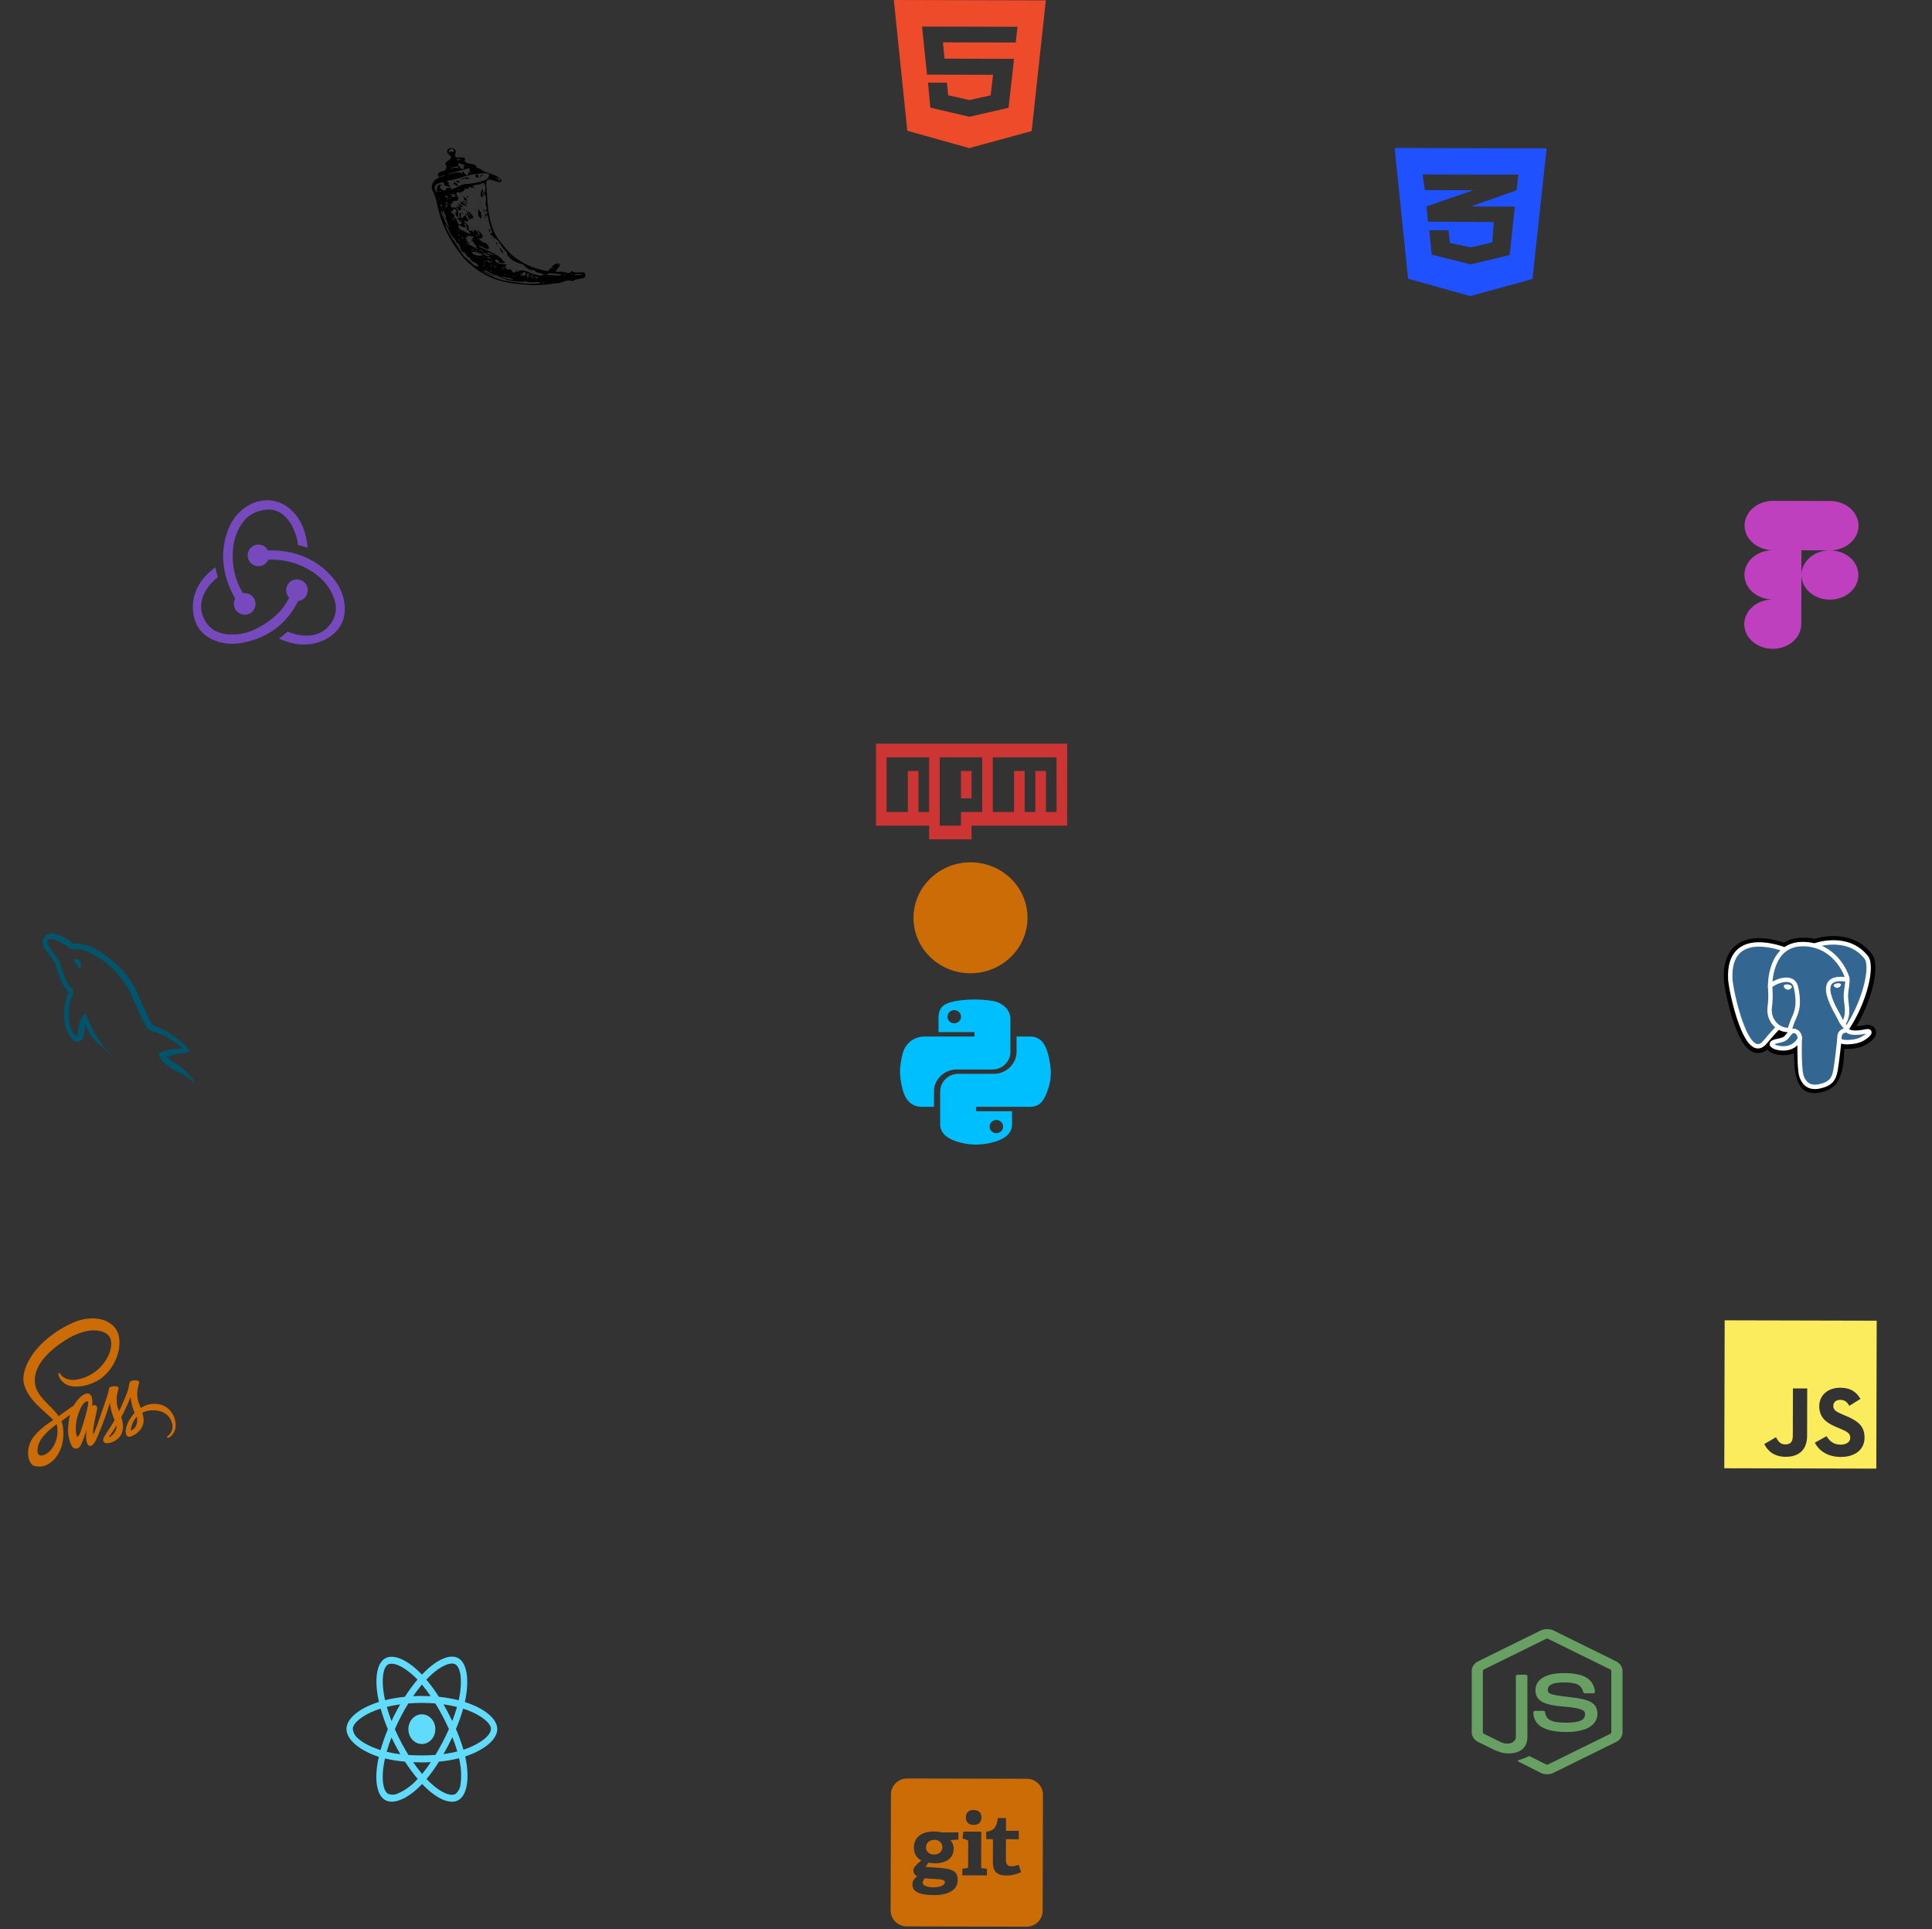 <?xml version="1.0" encoding="UTF-8" standalone="no"?>
<svg
   width="679"
   height="678"
   fill="none"
   viewBox="0 0 679 678"
   version="1.1"
   id="svg5283"
   sodipodi:docname="skills.svg"
   inkscape:version="1.1.1 (3bf5ae0d25, 2021-09-20)"
   xmlns:inkscape="http://www.inkscape.org/namespaces/inkscape"
   xmlns:sodipodi="http://sodipodi.sourceforge.net/DTD/sodipodi-0.dtd"
   xmlns="http://www.w3.org/2000/svg"
   xmlns:svg="http://www.w3.org/2000/svg">
  <rect x="0" y="0" width="679" height="678" fill="#333333" stroke="none"/>
  <defs
     id="defs5287" />
  <sodipodi:namedview
     id="namedview5285"
     pagecolor="#ffffff"
     bordercolor="#666666"
     borderopacity="1.0"
     inkscape:pageshadow="2"
     inkscape:pageopacity="0.0"
     inkscape:pagecheckerboard="0"
     showgrid="false"
     inkscape:snap-grids="true"
     inkscape:snap-others="true"
     inkscape:object-nodes="true"
     inkscape:snap-nodes="true"
     inkscape:snap-global="false"
     inkscape:zoom="0.57656213"
     inkscape:cx="355.55578"
     inkscape:cy="359.89183"
     inkscape:window-width="1366"
     inkscape:window-height="707"
     inkscape:window-x="0"
     inkscape:window-y="36"
     inkscape:window-maximized="1"
     inkscape:current-layer="svg5283" />
  <ellipse
     fill="#CC6C06"
     rx="20.035"
     ry="19.496"
     transform="matrix(1 0.002 -0.003 1 341.085 322.546)"
     id="ellipse5257" />
  <path
     fill="#1F51FF"
     d="M490.135 52L494.871 97.944L516.713 104.056L538.586 98.052L543.561 52.132L490.135 52ZM533.673 61.391L532.99 66.879L516.934 72.56L516.892 72.572L532.405 72.61L530.58 89.618L516.909 92.915L503.172 89.493L502.304 80.915L509.107 80.931L509.541 85.377L516.855 86.939L524.47 85.17L525.003 78.023L501.866 77.908L501.866 77.896L501.838 77.908L501.351 72.534L516.962 67.153L517.867 66.841L500.768 66.799L499.975 61.308L533.673 61.391Z"
     id="path5259" />
  <path
     fill="#EE4B2B"
     d="M314.135 0L318.871 45.944L340.643 52.055L362.586 46.052L367.561 0.132L314.135 0ZM356.976 14.948L331.404 14.885L331.96 20.619L356.391 20.68L354.454 37.897L340.825 40.996L340.825 41.031L340.672 41.031L326.948 37.829L326.136 29.03L332.773 29.047L333.248 33.469L340.687 35.17L348.163 33.506L349.016 26.29L325.796 26.233L324.059 9.332L357.603 9.414L356.976 14.948Z"
     id="path5261" />
  <path
     fill="#BF40BF"
     d="M643.144 193.407C645.8 193.414 648.35 192.507 650.232 190.886C652.115 189.266 653.176 187.064 653.182 184.765C653.188 182.467 652.138 180.26 650.264 178.63C648.39 177 645.845 176.081 643.189 176.074L623.157 176.025C620.502 176.018 617.954 176.924 616.072 178.544C614.191 180.164 613.13 182.364 613.124 184.662C613.118 186.959 614.167 189.164 616.04 190.793C617.913 192.422 620.457 193.341 623.112 193.348C620.456 193.341 617.906 194.248 616.023 195.869C614.14 197.489 613.079 199.691 613.074 201.99C613.068 204.288 614.117 206.495 615.991 208.125C617.865 209.755 620.41 210.675 623.067 210.681C621.086 210.675 619.148 211.178 617.498 212.125C615.847 213.073 614.559 214.422 613.796 216.004C613.033 217.585 612.829 219.327 613.209 221.009C613.59 222.692 614.539 224.239 615.936 225.455C617.333 226.671 619.115 227.502 621.057 227.842C622.998 228.182 625.013 228.017 626.845 227.366C628.677 226.716 630.245 225.609 631.35 224.187C632.456 222.765 633.049 221.092 633.054 219.378L633.122 193.383L643.144 193.407ZM643.144 193.407C641.164 193.402 639.227 193.906 637.579 194.853C635.93 195.801 634.643 197.151 633.882 198.731C633.12 200.312 632.917 202.053 633.299 203.735C633.681 205.416 634.63 206.961 636.027 208.176C637.424 209.391 639.205 210.22 641.146 210.559C643.087 210.898 645.1 210.732 646.931 210.081C648.762 209.43 650.328 208.323 651.432 206.902C652.535 205.48 653.127 203.807 653.131 202.094C653.137 199.796 652.088 197.591 650.215 195.962C648.342 194.333 645.798 193.414 643.144 193.407Z"
     id="path5263" />
  <g
     id="g8967"
     transform="matrix(1.003,0,0,1.003,7.759,62.937)">
    <g
       id="g8963">
      <g
         id="g9046">
        <g
           id="g9090">
          <path
             fill="#cc6c06"
             d="m 25.586,438.492 c -0.05,0.117 -0.025,0.065 0,0 z m 20.822,-9.371 c -1.679,-0.005 -3.337,0.492 -4.846,1.45 -0.489,-1.29 -0.995,-2.417 -1.077,-3.262 -0.098,-0.986 -0.205,-1.571 -0.085,-2.74 0.12,-1.17 0.65,-2.826 0.642,-2.945 -0.008,-0.119 -0.115,-0.715 -1.192,-0.728 -1.077,-0.014 -2.004,0.266 -2.113,0.634 -0.192,0.672 -0.342,1.363 -0.448,2.067 -0.195,1.267 -2.168,5.789 -3.284,8.147 -0.365,-0.921 -0.672,-1.734 -0.737,-2.384 -0.098,-0.986 -0.205,-1.571 -0.085,-2.741 0.12,-1.169 0.65,-2.825 0.642,-2.944 -0.008,-0.119 -0.115,-0.715 -1.191,-0.728 -1.076,-0.014 -2.004,0.265 -2.114,0.633 -0.109,0.368 -0.229,1.234 -0.448,2.068 -0.219,0.833 -2.851,8.365 -3.54,10.323 -0.353,0.996 -0.656,1.797 -0.874,2.338 -0.034,0.086 -0.059,0.14 -0.076,0.183 0.025,-0.054 0.042,-0.108 0.042,-0.086 -0.185,0.465 -0.294,0.725 -0.294,0.725 v 0.011 c -0.143,0.346 -0.302,0.66 -0.377,0.659 -0.05,0 -0.156,-0.91 0.031,-2.155 0.399,-2.62 1.336,-6.69 1.328,-6.83 -0.008,-0.076 0.177,-0.78 -0.606,-1.161 -0.759,-0.359 -1.036,0.236 -1.103,0.236 -0.067,0 -0.117,0.216 -0.117,0.216 0,0 0.855,-4.59 -1.607,-4.596 -1.536,-0.004 -3.679,2.179 -4.734,4.158 -0.661,0.464 -2.091,1.468 -3.596,2.536 -0.577,0.41 -1.171,0.831 -1.731,1.231 -0.042,-0.055 -0.075,-0.109 -0.117,-0.163 -2.977,-4.145 -8.486,-7.082 -8.237,-12.638 0.089,-2.025 0.645,-7.341 10.644,-13.771 8.195,-5.265 14.731,-3.798 15.849,-0.568 1.607,4.607 -3.531,13.161 -12.03,14.375 -3.239,0.458 -4.937,-1.171 -5.361,-1.779 -0.441,-0.64 -0.507,-0.672 -0.675,-0.554 -0.276,0.195 -0.102,0.758 -0.003,1.094 0.248,0.856 1.288,2.375 3.063,3.138 1.559,0.664 5.355,1.042 9.951,-1.254 5.164,-2.565 9.197,-9.735 8.036,-15.749 -1.183,-6.111 -8.985,-8.134 -16.375,-4.752 -4.404,2.015 -9.169,5.187 -12.601,9.327 -4.077,4.928 -4.739,9.227 -4.476,11.025 0.934,6.381 7.7,10.557 10.404,13.639 -0.134,0.098 -0.259,0.184 -0.376,0.27 -1.362,0.874 -6.538,4.37 -7.84,8.071 -1.472,4.199 0.223,7.214 1.34,7.628 3.485,1.265 7.063,-0.99 8.992,-4.7 1.929,-3.71 1.708,-8.562 0.829,-10.774 -0.008,-0.032 -0.025,-0.054 -0.033,-0.087 0.351,-0.27 0.711,-0.539 1.071,-0.809 0.693,-0.529 1.371,-1.015 1.965,-1.436 -0.337,1.169 -0.583,2.576 -0.713,4.612 -0.157,2.382 0.595,5.471 1.577,6.686 0.433,0.532 0.958,0.544 1.283,0.545 1.152,0.003 1.673,-1.231 2.252,-2.702 0.714,-1.796 1.346,-3.885 1.346,-3.885 0,0 -0.799,5.652 1.346,5.657 0.784,0.002 1.572,-1.307 1.925,-1.977 v 0.011 c 0,0 0.017,-0.044 0.059,-0.13 0.084,-0.163 0.126,-0.26 0.126,-0.26 l 10e-5,-0.032 c 0.319,-0.704 1.016,-2.316 2.066,-4.977 1.361,-3.441 2.666,-7.737 2.666,-7.737 0.122,0.945 0.293,1.879 0.51,2.795 0.231,1.03 0.721,2.157 1.11,3.252 -0.319,0.562 -0.512,0.887 -0.512,0.887 6e-4,0.008 0.004,0.016 0.008,0.021 -0.252,0.433 -0.537,0.898 -0.83,1.352 -1.072,1.644 -2.347,3.525 -2.515,4.066 -0.202,0.639 -0.153,1.115 0.23,1.485 0.283,0.282 0.784,0.326 1.309,0.273 0.96,-0.084 1.637,-0.385 1.963,-0.58 0.601,-0.277 1.169,-0.662 1.688,-1.143 1.046,-0.994 1.684,-2.422 1.631,-4.307 -0.031,-1.04 -0.287,-2.08 -0.602,-3.055 0.092,-0.174 0.193,-0.357 0.285,-0.541 1.66,-3.126 2.946,-6.558 2.946,-6.558 0.122,0.945 0.293,1.879 0.51,2.795 0.198,0.878 0.587,1.843 0.944,2.786 -1.556,1.631 -2.521,3.524 -2.858,4.769 -0.624,2.305 -0.142,3.346 0.767,3.587 0.409,0.109 0.994,-0.139 1.429,-0.376 0.645,-0.277 1.254,-0.681 1.805,-1.198 1.046,-0.993 2.059,-2.388 1.997,-4.283 -0.023,-0.856 -0.204,-1.712 -0.444,-2.536 1.312,-0.711 3.016,-1.097 5.185,-0.767 4.646,0.716 5.546,4.487 5.367,6.057 -0.179,1.57 -1.158,2.444 -1.485,2.704 -0.326,0.259 -0.427,0.356 -0.402,0.551 0.041,0.282 0.191,0.271 0.467,0.207 0.384,-0.086 2.44,-1.272 2.539,-4.185 0.143,-3.682 -2.575,-7.739 -7.41,-7.719 z m -35.868,15.584 c -1.541,2.173 -3.697,2.99 -4.621,2.295 -0.991,-0.752 -0.591,-3.955 1.309,-6.27 1.156,-1.405 2.644,-2.701 3.631,-3.5 0.226,-0.173 0.552,-0.432 0.954,-0.745 0.067,-0.054 0.1,-0.075 0.1,-0.075 0.075,-0.065 0.159,-0.119 0.243,-0.184 0.683,3.294 0.009,6.195 -1.617,8.476 z m 11.242,-9.872 c -0.539,1.699 -1.676,6.029 -2.36,5.8 -0.584,-0.197 -0.934,-3.501 -0.099,-6.748 0.422,-1.634 1.312,-3.582 1.839,-4.339 0.845,-1.221 1.773,-1.609 1.989,-1.121 0.29,0.64 -1.032,5.348 -1.369,6.408 z m 9.251,5.763 c -0.226,0.151 -0.435,0.248 -0.535,0.172 -0.075,-0.054 0.092,-0.26 0.092,-0.26 0,0 1.165,-1.61 1.626,-2.346 0.268,-0.432 0.579,-0.941 0.913,-1.503 -1e-4,0.054 0.008,0.108 0.008,0.173 -0.016,1.939 -1.454,3.246 -2.107,3.764 z m 7.15,-2.094 c -0.167,-0.152 -0.14,-0.661 0.423,-2.241 0.219,-0.617 0.721,-1.655 1.593,-2.65 0.097,0.378 0.15,0.772 0.156,1.171 -0.015,2.436 -1.362,3.343 -2.172,3.72 z"
             id="path5265" />
        </g>
      </g>
    </g>
  </g>
  <path
     fill="#FBEC5D"
     d="M606.135 464L606 515.99L659.426 516.121L659.561 464.132L606.135 464ZM635.104 504.619C635.091 509.679 632.032 511.981 627.584 511.97C623.565 511.96 621.245 509.935 620.058 507.483L624.155 505.091C624.939 506.451 625.651 507.601 627.38 507.606C629.026 507.61 630.077 506.986 630.083 504.537L630.127 487.93L635.147 487.943L635.104 504.619ZM646.962 512.017C642.3 512.006 639.288 509.84 637.829 507.005L641.925 504.717C642.994 506.426 644.398 507.694 646.866 507.7C648.941 507.705 650.28 506.699 650.283 505.295C650.288 503.624 648.93 503.028 646.631 502.036L645.38 501.511C641.758 500.005 639.366 498.108 639.377 494.127C639.386 490.46 642.267 487.682 646.739 487.693C649.935 487.701 652.222 488.786 653.861 491.621L649.943 494.049C649.088 492.549 648.159 491.955 646.716 491.952C645.25 491.948 644.317 492.851 644.314 494.035C644.31 495.497 645.239 496.091 647.395 497.013L648.646 497.539C652.91 499.325 655.303 501.152 655.292 505.237C655.281 509.624 651.721 512.029 646.962 512.017Z"
     id="path5267" />
  <path
     fill="#CC6C06"
     d="M325.04 660.104C330.831 660.502 332.069 660.366 332.066 661.507C332.06 663.828 324.243 663.816 324.249 661.664C324.251 661.073 324.644 660.574 325.04 660.104V660.104ZM328.408 646.576C324.557 646.567 324.37 651.727 328.305 651.737C332.182 651.746 332.1 646.585 328.408 646.576V646.576ZM366.546 630.702L366.44 671.551C366.436 673.028 365.83 674.444 364.753 675.486C363.677 676.528 362.22 677.111 360.702 677.107L318.724 677.004C317.206 677 315.752 676.41 314.681 675.362C313.61 674.315 313.011 672.897 313.014 671.419L313.121 630.57C313.125 629.093 313.731 627.678 314.808 626.636C315.884 625.594 317.341 625.01 318.859 625.014L360.837 625.118C362.355 625.121 363.809 625.712 364.88 626.759C365.951 627.806 366.55 629.225 366.546 630.702V630.702ZM339.455 638.679C339.451 640.36 340.447 641.336 342.174 641.34C343.932 641.345 344.935 640.374 344.939 638.692C344.944 637.011 343.948 636.101 342.19 636.096C340.463 636.092 339.459 636.999 339.455 638.679ZM336.839 643.974L330.93 643.96C327.951 643.192 321.205 643.373 321.19 649.361C321.184 651.543 322.301 653.077 323.784 653.79C321.908 655.453 321.02 656.237 321.017 657.351C321.015 658.148 321.346 658.886 322.345 659.299C321.282 660.271 320.672 660.975 320.668 662.303C320.664 664.632 322.751 665.989 328.236 666.003C333.509 666.016 336.573 664.107 336.582 660.716C336.593 656.461 333.226 656.609 325.292 656.118L326.296 654.562C328.321 655.117 335.141 655.307 335.156 649.66C335.159 648.304 334.586 647.359 334.043 646.678L336.831 646.479L336.839 643.974ZM346.864 656.746L345.314 656.536C344.859 656.475 344.829 656.418 344.83 655.944L344.862 643.706L338.589 643.691L338.25 646.077C340.127 646.726 340.276 646.646 340.275 647.262L340.252 655.936C340.25 656.588 340.214 656.467 338.223 656.728L338.217 659.056L346.853 659.077L346.864 656.746ZM358.843 657.955L358.031 655.357C353.145 657.128 353.521 653.905 353.522 653.404L353.54 646.357L358.054 646.369L358.062 643.42L353.79 643.409C353.448 643.408 353.551 643.701 353.563 638.926L350.68 638.919C350.339 642.132 349.275 643.427 346.613 643.715L346.606 646.34C349.047 646.346 348.97 646.248 348.969 646.641L348.949 654.366C348.94 657.699 350.299 659.117 353.905 659.126C355.629 659.13 357.538 658.575 358.843 657.955V657.955Z"
     id="path5271" />
  <path
     fill="#00bfff"
     d="m 368.336,370.436 c -0.911,-3.517 -2.638,-6.169 -6.317,-6.169 h -4.744 v 5.395 c 0,4.189 -3.691,7.718 -7.902,7.718 h -12.634 c -3.454,0 -6.317,2.846 -6.317,6.182 v 11.588 c 0,3.301 2.981,5.237 6.317,6.181 3.998,1.127 7.843,1.332 12.634,0 3.182,-0.888 6.317,-2.675 6.317,-6.181 v -4.633 h -12.623 v -1.548 h 18.952 c 3.679,0 5.04,-2.47 6.317,-6.17 1.325,-3.814 1.266,-7.479 0,-12.363 z m -18.171,23.166 c 1.313,0 2.378,1.036 2.378,2.311 0,1.286 -1.065,2.322 -2.378,2.322 -1.301,0 -2.378,-1.047 -2.378,-2.322 0.012,-1.287 1.077,-2.311 2.378,-2.311 z m -14.007,-17.747 h 12.634 c 3.514,0 6.317,-2.789 6.317,-6.181 v -11.6 c 0,-3.301 -2.886,-5.772 -6.317,-6.329 -4.235,-0.672 -8.837,-0.638 -12.634,0.011 -5.347,0.911 -6.317,2.812 -6.317,6.329 v 4.633 h 12.646 v 1.549 h -17.39 c -3.679,0 -6.897,2.128 -7.902,6.169 -1.159,4.634 -1.207,7.525 0,12.363 0.899,3.597 3.04,6.17 6.72,6.17 h 4.342 v -5.555 c 0,-4.019 3.608,-7.559 7.902,-7.559 z m -0.793,-16.233 c -1.313,0 -2.378,-1.036 -2.378,-2.311 0.012,-1.286 1.065,-2.322 2.378,-2.322 1.301,0 2.378,1.047 2.378,2.322 0,1.275 -1.065,2.311 -2.378,2.311 z"
     id="path5275" />
  <path
     fill="#61dbfb"
     d="m 165.053,598.715 c -0.559,-0.205 -1.118,-0.398 -1.677,-0.58 0.093,-0.422 0.176,-0.843 0.259,-1.264 1.273,-6.784 0.435,-12.237 -2.391,-14.036 -2.723,-1.718 -7.163,0.069 -11.656,4.372 -0.445,0.421 -0.88,0.865 -1.294,1.309 -0.279,-0.296 -0.569,-0.592 -0.859,-0.877 -4.71,-4.599 -9.43,-6.534 -12.256,-4.724 -2.712,1.73 -3.52,6.864 -2.381,13.284 0.114,0.638 0.238,1.264 0.383,1.901 -0.663,0.205 -1.315,0.433 -1.926,0.672 -5.527,2.106 -9.492,5.43 -9.492,8.868 0,3.551 4.223,7.114 9.969,9.277 0.465,0.171 0.931,0.342 1.407,0.49 -0.155,0.683 -0.289,1.354 -0.414,2.049 -1.087,6.317 -0.238,11.326 2.474,13.045 2.795,1.776 7.495,-0.046 12.07,-4.451 0.363,-0.353 0.725,-0.717 1.087,-1.104 0.456,0.489 0.932,0.956 1.408,1.411 4.43,4.189 8.809,5.886 11.511,4.167 2.795,-1.776 3.706,-7.16 2.526,-13.717 -0.093,-0.501 -0.197,-1.013 -0.311,-1.537 0.331,-0.102 0.652,-0.216 0.973,-0.33 5.973,-2.174 10.3,-5.692 10.3,-9.3 0,-3.449 -4.079,-6.796 -9.71,-8.925 z m -14.005,-9.664 c 3.85,-3.688 7.442,-5.134 9.078,-4.098 1.749,1.104 2.422,5.566 1.325,11.429 -0.073,0.387 -0.145,0.762 -0.238,1.138 -2.298,-0.569 -4.627,-0.979 -6.967,-1.207 -1.346,-2.117 -2.815,-4.143 -4.41,-6.044 0.404,-0.421 0.798,-0.82 1.212,-1.218 z m -11.977,24.497 c 0.528,0.99 1.066,1.98 1.635,2.948 -1.614,-0.194 -3.219,-0.478 -4.803,-0.854 0.456,-1.639 1.025,-3.335 1.688,-5.065 0.476,1.001 0.962,1.992 1.48,2.971 z m -3.137,-13.695 c 1.491,-0.364 3.075,-0.66 4.721,-0.887 -0.549,0.944 -1.087,1.912 -1.595,2.891 -0.507,0.968 -1.004,1.958 -1.469,2.96 -0.653,-1.696 -1.201,-3.358 -1.657,-4.964 z m 2.837,7.844 c 0.683,-1.571 1.428,-3.108 2.215,-4.622 0.787,-1.514 1.635,-2.982 2.526,-4.428 1.552,-0.125 3.136,-0.194 4.751,-0.194 1.615,0 3.209,0.069 4.751,0.194 0.88,1.434 1.719,2.903 2.516,4.405 0.797,1.503 1.542,3.04 2.246,4.599 -0.693,1.571 -1.439,3.119 -2.236,4.644 -0.787,1.514 -1.625,2.983 -2.505,4.44 -1.542,0.125 -3.147,0.182 -4.772,0.182 -1.625,0 -3.199,-0.057 -4.72,-0.159 -0.901,-1.446 -1.75,-2.926 -2.547,-4.44 -0.797,-1.514 -1.532,-3.051 -2.225,-4.621 z m 18.695,5.828 c 0.527,-1.002 1.024,-2.015 1.511,-3.039 0.662,1.65 1.242,3.323 1.749,5.042 -1.604,0.399 -3.229,0.706 -4.865,0.911 0.559,-0.956 1.087,-1.935 1.605,-2.914 z m 1.49,-8.708 c -0.486,-1.002 -0.983,-2.004 -1.501,-2.983 -0.507,-0.967 -1.035,-1.924 -1.584,-2.868 1.667,0.227 3.261,0.535 4.752,0.91 -0.476,1.685 -1.035,3.324 -1.667,4.941 z m -10.672,-12.807 c 1.087,1.298 2.111,2.664 3.064,4.076 -2.05,-0.103 -4.11,-0.103 -6.159,0 1.014,-1.469 2.06,-2.835 3.095,-4.076 z m -12.008,-6.978 c 1.739,-1.115 5.6,0.479 9.668,4.44 0.259,0.25 0.518,0.524 0.787,0.797 -1.605,1.901 -3.085,3.927 -4.441,6.044 -2.339,0.228 -4.658,0.626 -6.956,1.184 -0.135,-0.58 -0.249,-1.172 -0.362,-1.764 -0.973,-5.51 -0.332,-9.665 1.304,-10.701 z m -2.536,30.007 c -0.435,-0.137 -0.859,-0.285 -1.284,-0.444 -2.205,-0.763 -4.71,-1.969 -6.521,-3.552 -1.046,-0.797 -1.75,-2.026 -1.946,-3.403 0,-2.083 3.271,-4.747 7.991,-6.557 0.59,-0.228 1.19,-0.433 1.791,-0.626 0.704,2.47 1.553,4.895 2.536,7.24 -0.994,2.379 -1.853,4.838 -2.567,7.342 z m 12.07,11.155 c -1.708,1.719 -3.685,3.085 -5.839,4.019 -1.149,0.603 -2.474,0.66 -3.654,0.148 -1.646,-1.047 -2.329,-5.066 -1.397,-10.473 0.114,-0.637 0.238,-1.275 0.383,-1.901 2.319,0.547 4.658,0.922 7.029,1.116 1.366,2.128 2.867,4.166 4.471,6.078 -0.331,0.353 -0.662,0.695 -0.993,1.013 z m 2.536,-2.766 c -1.056,-1.252 -2.112,-2.641 -3.137,-4.132 0.994,0.046 2.019,0.069 3.054,0.069 1.066,0 2.112,-0.023 3.147,-0.08 -0.952,1.445 -1.977,2.823 -3.064,4.143 z m 13.529,3.415 c -0.093,1.389 -0.714,2.687 -1.708,3.563 -1.646,1.048 -5.155,-0.318 -8.943,-3.893 -0.435,-0.41 -0.87,-0.854 -1.315,-1.309 1.584,-1.924 3.043,-3.961 4.368,-6.101 2.371,-0.217 4.731,-0.615 7.06,-1.196 0.104,0.467 0.197,0.934 0.28,1.389 0.507,2.459 0.59,5.02 0.258,7.547 z m 1.884,-12.237 c -0.29,0.103 -0.579,0.205 -0.88,0.296 -0.724,-2.481 -1.614,-4.906 -2.639,-7.262 0.994,-2.323 1.832,-4.713 2.536,-7.16 0.538,0.17 1.056,0.352 1.553,0.535 4.823,1.821 8.208,4.53 8.208,6.602 0,2.231 -3.612,5.111 -8.778,6.989 z m -15.496,-1.707 c 2.619,0 4.741,-2.334 4.741,-5.214 0,-2.88 -2.122,-5.213 -4.741,-5.213 -2.619,0 -4.741,2.333 -4.741,5.213 0,2.88 2.122,5.214 4.741,5.214 z"
     id="path5277" />
  <path
     fill="#68a063"
     d="m 543.721,623.526 c -0.795,0 -1.601,-0.182 -2.301,-0.526 l -7.319,-3.694 c -1.091,-0.526 -0.558,-0.708 -0.202,-0.81 1.459,-0.435 1.756,-0.526 3.31,-1.285 0.166,-0.081 0.379,-0.051 0.545,0.041 l 5.623,2.843 c 0.202,0.102 0.486,0.102 0.676,0 l 21.91,-10.788 c 0.201,-0.101 0.332,-0.303 0.332,-0.506 v -21.576 c 0,-0.212 -0.131,-0.404 -0.344,-0.516 l -21.898,-10.778 c -0.201,-0.101 -0.474,-0.101 -0.676,0 l -21.885,10.788 c -0.214,0.102 -0.344,0.304 -0.344,0.516 v 21.566 c 0,0.203 0.13,0.405 0.344,0.496 l 6.002,2.955 c 3.262,1.387 5.255,-0.243 5.255,-1.892 v -21.293 c 0,-0.303 0.284,-0.536 0.64,-0.536 h 2.776 c 0.344,0 0.641,0.233 0.641,0.536 v 21.303 c 0,3.704 -2.373,5.829 -6.489,5.829 -1.269,0 -2.266,0 -5.041,-1.174 l -5.742,-2.823 c -1.423,-0.699 -2.301,-2.004 -2.301,-3.411 v -21.566 c 0,-1.396 0.878,-2.712 2.301,-3.41 l 21.886,-10.788 c 1.388,-0.668 3.226,-0.668 4.602,0 l 21.91,10.798 c 1.423,0.698 2.301,2.004 2.301,3.41 v 21.566 c 0,1.397 -0.878,2.702 -2.301,3.411 l -21.91,10.788 c -0.699,0.344 -1.494,0.526 -2.301,0.526 z m 17.687,-21.262 c 0,-4.038 -3.203,-5.111 -9.929,-5.87 -6.809,-0.769 -7.497,-1.164 -7.497,-2.52 0,-1.123 0.581,-2.621 5.623,-2.621 4.496,0 6.156,0.83 6.844,3.421 0.06,0.243 0.32,0.425 0.617,0.425 h 2.847 c 0.178,0 0.344,-0.061 0.463,-0.172 0.118,-0.112 0.178,-0.263 0.166,-0.415 -0.439,-4.463 -3.915,-6.538 -10.937,-6.538 -6.252,0 -9.976,2.247 -9.976,6.022 0,4.088 3.713,5.222 9.703,5.728 7.177,0.597 7.734,1.497 7.734,2.702 0,2.084 -1.969,2.975 -6.583,2.975 -5.801,0 -7.07,-1.245 -7.497,-3.704 -0.048,-0.263 -0.309,-0.455 -0.629,-0.455 h -2.835 c -0.356,0 -0.629,0.243 -0.629,0.536 0,3.147 2.005,6.902 11.601,6.902 6.928,-0.01 10.914,-2.348 10.914,-6.416 z"
     id="path5279" />
  <path
     fill="#cc3534"
     d="m 341.458,280.554 h -3.733 v -9.6 h 3.733 z m 33.598,-19.199 v 28.798 h -33.598 v 4.8 h -14.932 v -4.8 h -18.666 v -28.798 z m -48.529,4.8 h -14.933 v 19.199 h 7.466 v -14.4 h 3.733 v 14.4 h 3.734 z m 18.665,0 h -14.932 v 23.998 h 7.466 v -4.799 h 7.465 z m 26.132,0 h -22.398 v 19.199 h 7.465 v -14.4 h 3.734 v 14.4 h 3.733 v -14.4 h 3.733 v 14.4 h 3.734 z"
     id="path5281"
     style="stroke-width:1.12" />
  <g
     fill="none"
     stroke="#ffffff"
     stroke-width="12.465"
     stroke-linecap="round"
     stroke-linejoin="round"
     id="g7697"
     transform="matrix(0.124,0,0,0.124,605.75,328.952)">
    <path
       d="m 323.205,324.227 c 2.833,-23.6 1.984,-27.062 19.563,-23.239 l 4.463,0.392 c 13.517,0.615 31.199,-2.174 41.587,-7 22.362,-10.376 35.622,-27.7 13.572,-23.148 -50.297,10.376 -53.755,-6.655 -53.755,-6.655 C 401.746,185.774 423.948,85.741 404.784,61.255 352.514,-5.534 262.036,26.05 260.522,26.87 l -0.482,0.09 c -9.938,-2.063 -21.06,-3.295 -33.554,-3.497 -22.761,-0.374 -40.032,5.967 -53.133,15.904 0,0 -161.408,-66.498 -153.899,83.628 1.597,31.936 45.777,241.655 98.47,178.31 19.259,-23.163 37.871,-42.748 37.871,-42.748 9.242,6.14 20.307,9.272 31.912,8.147 l 0.897,-0.765 c -0.281,2.876 -0.157,5.69 0.359,9.02 -13.572,15.166 -9.584,17.83 -36.723,23.415 -27.457,5.66 -11.326,15.734 -0.797,18.367 12.768,3.193 42.305,7.716 62.268,-20.224 l -0.795,3.188 c 5.325,4.26 4.965,30.62 5.72,49.452 0.756,18.834 2.017,36.41 5.856,46.771 3.839,10.36 8.369,37.05 44.036,29.406 29.809,-6.388 52.6,-15.582 54.677,-101.107"
       fill="#000000"
       stroke="#000000"
       stroke-width="37.395"
       stroke-linecap="butt"
       stroke-linejoin="miter"
       id="path7679" />
    <path
       d="m 402.395,271.23 c -50.302,10.376 -53.76,-6.655 -53.76,-6.655 53.111,-78.808 75.313,-178.843 56.153,-203.326 -52.27,-66.785 -142.752,-35.2 -144.262,-34.38 l -0.486,0.087 c -9.938,-2.063 -21.06,-3.292 -33.56,-3.496 -22.761,-0.373 -40.026,5.967 -53.127,15.902 0,0 -161.411,-66.495 -153.904,83.63 1.597,31.938 45.776,241.657 98.471,178.312 19.26,-23.163 37.869,-42.748 37.869,-42.748 9.243,6.14 20.308,9.272 31.908,8.147 l 0.901,-0.765 c -0.28,2.876 -0.152,5.69 0.361,9.02 -13.575,15.166 -9.586,17.83 -36.723,23.415 -27.459,5.66 -11.328,15.734 -0.796,18.367 12.768,3.193 42.307,7.716 62.266,-20.224 l -0.796,3.188 c 5.319,4.26 9.054,27.711 8.428,48.97 -0.626,21.258 -1.044,35.853 3.147,47.253 4.191,11.4 8.368,37.05 44.042,29.406 29.809,-6.388 45.256,-22.942 47.405,-50.555 1.525,-19.63 4.976,-16.729 5.194,-34.28 l 2.768,-8.309 c 3.192,-26.61 0.507,-35.196 18.872,-31.203 l 4.463,0.392 c 13.517,0.615 31.208,-2.174 41.591,-7 22.358,-10.376 35.618,-27.7 13.573,-23.148 z"
       fill="#336791"
       stroke="none"
       id="path7681" />
    <path
       d="m 215.866,286.484 c -1.385,49.516 0.348,99.377 5.193,111.495 4.848,12.118 15.223,35.688 50.9,28.045 29.806,-6.39 40.651,-18.756 45.357,-46.05 3.466,-20.083 10.148,-75.855 11.005,-87.282 M 173.104,38.256 c 0,0 -161.521,-66.016 -154.012,84.11 1.597,31.937 45.779,241.663 98.473,178.315 19.256,-23.166 36.671,-41.335 36.671,-41.335 M 260.349,26.207 c -5.591,1.753 89.848,-34.889 144.087,34.417 19.159,24.484 -3.043,124.52 -56.153,203.33"
       id="path7683" />
    <path
       d="m 348.282,263.953 c 0,0 3.461,17.036 53.764,6.653 22.04,-4.552 8.776,12.774 -13.577,23.155 -18.345,8.514 -59.474,10.696 -60.146,-1.069 -1.729,-30.355 21.647,-21.133 19.96,-28.739 -1.525,-6.85 -11.979,-13.573 -18.894,-30.338 -6.037,-14.633 -82.796,-126.849 21.287,-110.183 3.813,-0.789 -27.146,-99.002 -124.553,-100.599 -97.385,-1.597 -94.19,119.762 -94.19,119.762"
       stroke-linejoin="bevel"
       id="path7685" />
    <path
       d="m 188.604,274.334 c -13.577,15.166 -9.584,17.83 -36.723,23.417 -27.459,5.66 -11.326,15.733 -0.797,18.365 12.768,3.195 42.307,7.718 62.266,-20.229 6.078,-8.509 -0.036,-22.086 -8.385,-25.547 -4.034,-1.67 -9.428,-3.765 -16.361,3.994 z"
       id="path7687" />
    <path
       d="m 187.715,274.07 c -1.368,-8.918 2.93,-19.529 7.536,-31.943 6.922,-18.626 22.893,-37.255 10.117,-96.339 -9.523,-44.029 -73.396,-9.163 -73.436,-3.193 -0.039,5.968 2.889,30.26 -1.067,58.548 -5.162,36.913 23.488,68.132 56.479,64.938"
       id="path7689" />
    <path
       d="m 172.517,141.7 c -0.288,2.04 3.733,7.48 8.976,8.207 5.234,0.73 9.714,-3.522 9.998,-5.559 0.284,-2.039 -3.732,-4.285 -8.977,-5.015 -5.237,-0.73 -9.719,0.333 -9.996,2.367 z"
       fill="#ffffff"
       stroke-width="4.155"
       stroke-linecap="butt"
       stroke-linejoin="miter"
       id="path7691" />
    <path
       d="m 331.941,137.543 c 0.284,2.04 -3.732,7.48 -8.976,8.207 -5.238,0.73 -9.718,-3.522 -10.005,-5.559 -0.277,-2.039 3.74,-4.285 8.979,-5.015 5.239,-0.73 9.718,0.333 10.002,2.368 z"
       fill="#ffffff"
       stroke-width="2.078"
       stroke-linecap="butt"
       stroke-linejoin="miter"
       id="path7693" />
    <path
       d="m 350.676,123.432 c 0.863,15.994 -3.445,26.888 -3.988,43.914 -0.804,24.748 11.799,53.074 -7.191,81.435"
       id="path7695" />
  </g>
  <path
     d="m 203.105,123.542 c -2.521,-1.984 -5.212,-3.885 -7.05,-6.563 -3.869,-4.723 -6.847,-10.191 -8.883,-15.937 -1.231,-3.737 -1.652,-7.743 -3.24,-11.335 -1.659,-2.61 0.286,-5.46 3.144,-6.289 1.271,-0.245 3.509,-1.446 0.808,-0.587 -2.422,1.776 -2.655,-1.613 -0.172,-1.828 1.694,-0.225 2.318,-1.611 1.738,-2.859 -1.82,-1.187 4.411,-2.489 1.275,-4.26 -3.264,-3.523 4.567,-4.201 2.635,-0.2 -0.462,3.076 5.474,-0.565 4.095,2.988 1.4,1.707 5.243,0.389 5.146,2.782 2.039,0.14 2.74,1.855 4.652,1.987 1.985,0.896 5.581,1.601 6.255,3.837 -1.968,1.558 -6.524,-3.218 -6.744,1.094 0.595,6.372 0.443,12.935 2.774,19.003 1.102,3.673 3.776,6.565 6.189,9.426 2.31,2.802 5.439,4.776 8.628,6.436 2.797,1.319 5.812,2.193 8.861,2.743 1.236,-0.946 3.419,-4.461 5.347,-2.98 0.093,1.668 -3.827,3.484 -0.184,3.299 2.141,-0.646 3.624,1.654 5.386,-0.421 1.623,1.923 6.747,-1.228 5.592,2.703 -1.562,1.008 -3.84,0.399 -5.405,1.786 -2.579,-1.289 -4.632,1.152 -7.488,0.844 -3.171,0.568 -6.398,0.797 -9.612,0.801 -5.275,-0.416 -10.661,-0.592 -15.678,-2.428 -2.827,-0.822 -5.586,-2.432 -8.07,-4.042 z m 4.454,1.931 c 2.76,1.192 5.459,2.45 8.484,2.831 4.799,0.666 9.756,1.694 14.572,0.758 -2.18,-0.984 -4.434,0.382 -6.606,-0.703 -2.604,0.56 -5.399,-0.144 -8.048,-0.49 -3.01,-1.341 -6.26,-2.262 -9.079,-4.005 -3.524,-1.287 1.821,1.651 2.773,1.889 2.202,1.249 -2.422,-0.641 -3.075,-1.16 -1.845,-1.035 -2.08,-0.819 -0.182,0.232 0.382,0.223 0.759,0.458 1.16,0.649 z m -5.253,-3.712 c 2.675,0.991 -0.012,-1.881 -1.236,-1.715 -0.543,-0.942 -2.075,-1.537 -0.994,-2.043 -1.943,0.675 -2.036,-2.565 -2.949,-2.102 -2.056,-0.649 -0.8,-2.949 -3.25,-4.363 -0.223,-1.488 -2.433,-2.778 -3.137,-5.023 -0.311,-1.15 -2.498,-4.449 -1.155,-1.378 1.143,2.956 3.154,5.489 4.828,8.018 1.299,2.408 2.834,4.926 5.2,6.428 0.798,0.766 1.568,1.938 2.694,2.178 z m -7.704,-8.461 c 0.093,-0.404 0.489,0.874 0,0 z m 10.909,9.648 c 0.592,-0.265 -0.852,-0.335 0,0 z m 1.451,0.529 c -0.15,-0.731 -0.663,0.409 0,0 z m 1.818,0.758 c 0.864,-0.824 -1.334,-0.519 0,0 z m 3.115,1.736 c 0.526,-0.776 -1.683,-0.292 0,0 z m -5.981,-4.17 c 1.342,-0.869 -1.737,-0.012 0,0 z m 1.363,0.68 c -0.039,-0.458 -0.485,0.206 0,0 z m 6.813,4.253 c 1.096,0.692 6.398,1.515 3.078,0.284 -0.557,0.117 -6.156,-1.584 -3.078,-0.284 z m -10.816,-8.425 c -0.106,-0.46 -1.701,-0.509 0,0 z m 3.171,1.85 c 0.827,-0.577 -1.713,-0.445 0,0 z m 2.669,1.635 c 1.185,-0.446 -1.921,-0.448 0,0 z m -7.131,-4.891 c 1.285,0.986 5.185,0.127 1.968,-0.588 -1.463,-0.78 -4.76,-1.314 -2.513,0.47 z m 8.939,5.456 c 0.536,-0.912 -2.246,-0.521 0,0 z m -2.716,-2.158 c 3.142,0.888 -2.643,-1.989 -0.776,-0.328 l 0.414,0.188 z m 5.446,3.147 c 2.976,0.029 -2.689,-0.411 0,0 z m -12.814,-8.167 c -0.117,-0.555 -0.734,0.046 0,0 z m 17.848,10.991 c 0.079,-1.001 -0.971,0.746 0,0 z m -12.768,-7.88 c -0.181,-0.528 -0.93,-0.022 0,0 z m -4.798,-3.458 c 1.708,-0.103 -2.34,-0.752 0,0 z m -5.684,-3.673 c -0.213,-0.82 -1.859,-1.473 0,0 z m 14.921,9.469 c -0.313,-0.357 -0.147,0.077 0,0 z m 9.286,5.699 c -0.029,-0.546 -0.506,0.206 0,0 z m -10.107,-6.548 c 0.168,-0.704 -1.458,-0.213 0,0 z m -6.918,-4.385 c 1.272,-0.136 -2.038,-0.859 0,0 z m 11.703,7.272 c 1.982,-0.785 -1.931,-0.382 0,0 z m -6.086,-4.131 c 2.283,0.294 -2.717,-1.554 -0.502,-0.166 z m 7.935,4.879 c 2.133,-1.273 1.429,2.985 3.617,0.36 2.158,-1.576 -1.864,1.948 0.795,0.281 1.924,-1.287 4.765,0.61 6.56,1.228 1.29,-0.063 2.545,1.116 3.869,0.399 2.547,-0.687 -4.982,-1.018 -3.008,-2.234 -2.33,0.678 -4.052,-0.808 -5.199,-2.301 -2.614,-0.604 -5.636,-1.94 -6.942,-4.255 -0.532,-0.868 0.768,0.123 -0.46,-1.297 -1.575,-1.401 -2.361,-2.992 -3.418,-4.695 -1.263,-0.673 -1.412,-2.657 -1.539,-0.066 0.01,-1.636 -1.525,-2.736 -1.901,-2.28 -0.007,-1.575 1.644,-0.785 0.489,-1.95 -0.248,-1.632 -1.067,-3.333 -1.313,-5.176 -0.382,-0.888 -0.054,-2.79 -1.305,-0.78 -0.455,2.126 -0.151,-2.611 0.558,-1.05 0.93,-1.593 -0.335,-1.405 -0.386,-1.185 0.606,-1.344 0.384,-3.252 -0.159,-2.525 0.323,-1.426 0.511,-5.246 -0.482,-4.568 0.602,-1.491 1.142,-6.822 -1.473,-4.789 -1.058,0.015 -2.893,0.384 -3.759,0.815 2.717,1.498 -0.274,0.541 -1.382,0.303 -0.144,1.387 -1.239,0.788 -2.609,0.801 2.188,0.271 -1.065,2.237 -2.318,1.473 -1.63,0.778 1.405,2.723 0.032,3.324 0.169,0.905 -2.496,-0.328 -2.288,1.766 -1.581,-0.667 -0.216,2.482 0.575,1.417 2.691,0.729 1.894,2.388 1.962,3.966 -0.438,0.918 -2.165,-2.159 -0.384,-2.017 -1.405,-2.281 -1.554,-0.825 -2.721,0.235 -0.271,0.076 2.976,1.508 0.939,2.215 1.793,0.278 1.845,1.847 2.21,2.84 1.077,1.123 0.855,-1.24 2.146,0.11 -0.817,-1.203 -4.323,-3.388 -1.5,-2.687 -0.015,-1.209 -0.511,-2.185 0.355,-2.162 0.858,-1.551 -0.898,3.825 1.033,1.854 0.534,-0.233 0.668,-1.552 1.629,0.125 1.395,1.373 0.504,2.367 -1.465,1.109 0.352,1.196 2.633,1.622 2.204,3.491 0.455,1.644 1.091,1.038 1.645,0.943 0.435,1.597 0.682,0.423 0.702,-0.338 1.99,0.426 1.523,1.603 2.147,2.425 1.371,0.619 -1.963,-4.196 0.391,-1.448 2.477,2.237 0.93,3.171 -1.294,2.812 1.407,-0.113 1.86,1.903 3.621,1.832 1.605,0.764 2.692,3.697 -0.074,2.475 -0.959,-0.866 -4.356,-1.933 -1.581,-0.287 2.56,1.187 4.596,1.896 7.067,3.386 1.767,1.262 2.531,2.707 3.201,2.993 -1.486,0.71 -4.478,-0.567 -2.256,-0.957 -1.387,-0.252 -2.946,-0.954 -1.618,0.773 1.129,0.944 3.999,0.844 4.515,0.95 -0.436,0.961 -1.185,1.037 0.017,1.111 -1.341,0.715 0.431,0.827 0.555,1.234 z m -2.743,-7.747 c -0.817,-0.854 -1.028,-2.452 -0.145,-1.062 0.453,0.183 1.449,2.613 0.145,1.062 z m 8.934,5.675 c 0.509,-0.034 0.015,0.387 0,0 z M 212.136,113.575 c -0.033,-1.291 0.294,0.996 0,0 z m -0.888,-1.194 c -1.028,-1.984 1.294,0.561 0,0 z m -10.762,-7.427 c 0.604,-0.161 0.298,1.031 0,0 z m 8.566,4.642 c 0.37,-1.392 0.435,1.167 0,0 z m -6.051,-4.208 c -0.426,-0.768 0.891,0.721 0,0 z m 5.192,1.664 c -0.972,-2.178 0.69,-1.191 0.216,0.357 z m -8.954,-5.971 c -0.435,-0.715 -1.153,-2.812 -0.922,-3.453 0.208,1.043 2.217,4.488 0.984,1.427 -1.361,-2.565 1.629,0.832 1.936,1.473 0.144,0.636 -0.841,-0.174 -0.174,1.319 -1.216,-1.7 -0.717,0.939 -1.824,-0.766 z m -2.767,-1.907 c 0.113,-1.662 0.632,1.14 0,0 z m 1.245,0.429 c 0.594,-1.255 1.006,1.749 0,0 z m -2.995,-2.317 c -1.03,-1.025 -1.776,-1.968 0.049,-0.636 0.702,0.027 -1.562,-2.146 0.169,-0.69 1.82,0.332 0.898,2.985 -0.218,1.326 z m 1.573,-0.041 c 0.599,-0.594 0.318,0.584 0,0 z m 0.969,0.31 c -0.908,-1.7 1.101,0.713 0,0 z m -1.924,-1.838 c -2.995,-2.667 3.763,1.393 0.489,0.494 z m 8.582,4.985 c -1.297,-0.776 -0.345,-5.47 0.098,-2.261 1.26,-0.408 -0.07,1.659 0.869,1.639 -0.147,1.304 -0.568,1.772 -0.967,0.622 z m 3.174,1.877 c 0.127,-1.415 0.267,0.968 0,0 z m -0.551,-0.546 c 0.142,-0.603 0.013,0.712 0,0 z m -10.619,-7.192 c -1.924,-2.655 5.592,2.685 1.233,0.673 -0.455,-0.12 -1.004,-0.162 -1.233,-0.673 z m 6.113,3.24 c -0.182,-2.236 0.406,0.37 0,0 z m 4.64,2.978 c 0.358,-1.273 0.027,0.842 0,0 z m -10.458,-7.231 c 1.143,-0.245 4.738,2.007 1.437,0.643 -0.367,-0.406 -1.15,-0.222 -1.437,-0.643 z m 9.82,4.894 c 0.122,-2.286 0.684,-1.365 0.005,0.328 z m -8.969,-5.69 c 0.467,-0.684 -1.238,-3.09 0.245,-0.863 0.641,0.509 1.855,0.852 0.783,1.067 1.686,1.487 -0.411,0.403 -1.028,-0.204 z m 8.484,4.977 c 0.322,-2.604 0.284,1.525 0,0 z m -9.458,-7.382 c 0.357,-0.152 0.189,0.475 0,0 z m 2.214,1.317 c 0.57,-1.196 1.05,1.333 0,0 z m 6.242,3.472 c -0.005,-0.458 0.118,0.668 0,0 z m -0.362,-0.8 c -0.866,-2.138 0.807,1.131 0,0 z m -0.531,-1.402 c -0.145,-0.883 0.494,1.11 0,0 z m 0.866,-1.407 c -0.595,-1.047 0.751,-4.617 0.902,-2.403 -0.628,1.725 -0.181,2.689 0.255,0.375 0.809,-1.82 -0.174,3.594 -1.157,2.027 z m 0.89,-5.308 c 0.259,-0.318 0.058,0.384 0,0 z m -1.486,29.278 c -0.352,-0.308 0.045,0.194 0,0 z m 3.061,1.547 c 1.703,0.438 1.694,-0.264 0.155,-0.474 -0.827,-0.769 -3.44,-1.586 -1.101,-0.095 0.154,0.393 0.643,0.382 0.946,0.568 z m -6.044,-4.015 c 0.937,0.7 3.533,1.982 1.336,0.268 0.741,-0.861 -1.417,-1.319 -0.702,-1.896 -1.821,-1.115 -1.438,-1.015 -0.161,-0.979 -2.188,-0.979 0.316,-0.905 0.198,-1.407 -0.844,-0.166 -4.192,-1.488 -2.222,0.108 -2.002,-1.02 -0.477,0.381 -1.082,0.233 -2.048,-0.558 1.823,1.559 -0.325,1.033 1.174,0.93 3.161,2.385 0.495,0.984 -0.35,0.506 1.908,1.272 2.462,1.655 z m 3.201,1.84 c 3.892,1.253 -1.909,-1.534 0,0 z m 16.387,9.927 c 0.051,-0.773 -0.531,0.659 0,0 z m 1.685,0.709 c 0.898,-0.869 0.037,1.387 1.488,-0.213 0.015,-1.145 -0.044,-1.821 -1.667,-0.43 -0.449,0.249 -0.648,1.302 0.179,0.643 z m -26.736,-16.791 c -0.276,-1.084 -1.933,-1.079 0,0 z m 1.797,1.178 c -0.668,-1.107 -2.383,-1.003 0,0 z m 10.233,6.171 c 1,0.888 4.588,0.651 1.213,0.11 -0.499,-0.739 -3.172,-0.561 -1.213,-0.11 z m 14.065,8.687 c 1.537,-1.291 -1.49,0.575 0,0 z m 3.198,2.197 c 0.01,-0.414 -0.663,0.181 0,0 z m 0.005,-0.58 c 1.703,-1.803 -1.649,0.106 0,0 z m -33.722,-21.357 c -1.451,-2.07 -0.901,-3 -2.301,-4.691 -0.266,-1.294 -2.401,-4.226 -1.104,-1.12 1.187,1.818 1.539,4.632 3.406,5.811 z m 33.188,20.784 c 3.134,-2.024 -1.285,-0.881 0,0 z m 2.391,0.937 c 1.569,-1.346 -0.993,-0.281 0,0 z m -31.688,-20.305 c 0.449,-0.668 -1.16,-0.086 0,0 z m 31.189,19.666 c 1.519,-0.979 -0.35,-0.829 -0.275,0.09 z m -20.611,-12.991 c -0.052,-0.663 -0.803,0.056 0,0 z m 1.273,0.733 c -0.406,-0.819 -0.622,0.129 0,0 z m 21.775,12.92 c 1.946,-1.404 -1.178,-0.269 -0.407,0.267 z m -0.745,-0.36 c 1.586,-1.328 -1.673,0.588 0,0 z m 3.808,2.535 c 1.064,-0.712 -1.294,-0.23 0,0 z m -35.712,-22.984 c 1.426,0.319 5.701,3.512 3.179,0.222 -1.292,-0.382 -0.517,-3.54 -1.835,-2.982 0.884,1.478 0.727,2.105 -1.13,1.175 -2.332,-1.14 -1.31,0.563 -0.854,1.033 -0.623,0.142 0.822,0.539 0.639,0.551 z m -6.499,-5.132 c 0.255,-1.057 -2.352,-5.811 -1.231,-2.383 0.404,0.719 0.362,2.08 1.231,2.383 z m 11.929,7.354 c -0.736,-0.614 -0.035,-0.088 0,0 z m 1.808,0.421 c 0,-1.12 -1.999,-0.455 0,0 z m 15.676,9.881 c -0.299,-0.765 -1.182,-0.017 0,0 z m 0.752,0.549 c -0.112,-0.428 -0.435,0.083 0,0 z m 6.213,3.915 c 0.597,-0.441 -0.746,-0.057 0,0 z m -33.134,-21.292 c 1.71,-0.661 -1.832,-0.472 0,0 z m 24.788,15.615 c -0.02,-1.106 -1.091,0.276 0,0 z m -25.463,-17.19 c 1.097,-0.37 -1.016,-0.243 0,0 z m 3.186,1.544 c -0.019,-0.363 -0.336,0.139 0,0 z m 38.87,23.836 c 1.412,-0.286 4.63,0.719 5.149,-0.374 -1.715,-0.042 -5.931,-1.211 -6.13,0.277 l 0.375,0.059 z m -37.857,-23.581 c 0.025,-1.121 -0.874,-0.042 0,0 z m -8.377,-5.812 c -0.381,-2.136 -1.448,-0.323 0,0 z m 1.997,0.502 c 0.025,-0.687 -1.828,-0.617 0,0 z m 1.142,0.561 c -0.33,-0.268 -0.257,0.336 0,0 z m 7.185,4.608 c 0.339,-0.311 -0.801,-0.23 0,0 z m -7.945,-5.873 c -0.194,-1.613 -2.315,-0.242 0,0 z m -4.098,-2.659 c -0.058,-0.744 -0.399,0.281 0,0 z m 0.61,-0.46 c -0.1,-0.883 -0.524,0.111 0,0 z m 3.366,2.009 c 1.424,-0.558 -2.593,-1.157 -0.291,-0.105 z m 45.058,27.832 c 0.911,-0.835 -1.157,-0.258 0,0 z m 5.444,2.821 c 0.365,-1.079 -0.92,0.142 0,0 z M 190.42,93.258 c 0.151,-1.045 -1.129,0.208 0,0 z m -4.791,-3.21 c -0.257,-1.475 -0.222,-4.064 2.239,-3.189 -3.284,0.653 2.275,4.084 1.573,1.375 1.381,0.068 2.702,-0.816 1.977,0.524 2.723,-0.299 4.608,-2.66 7.238,-2.328 2.048,-0.272 4.287,-0.477 6.494,-1.302 1.814,-0.13 3.561,-2.084 2.567,-3.242 -2.474,-0.21 -5.065,0.1 -7.8,0.645 -3.03,0.629 -5.783,1.826 -8.841,2.34 -2.982,0.401 0.599,1.103 -0.255,1.26 -1.554,0.539 1.855,0.903 -0.201,1.473 -1.27,-0.242 -2.592,-0.678 -2.049,-2.017 -2.855,0.372 -5.364,1.556 -3.108,4.461 l 0.168,0.002 z m 6.881,-3.504 c 0.668,-2.465 3.585,2.03 1.096,0.328 -0.296,-0.223 -0.787,-0.404 -1.096,-0.328 z m 0.13,-1.196 c 0.966,-0.719 0.513,0.404 0,0 z m 1.226,0.02 c 0.088,-1.135 2.809,0.6 0.449,0.408 z m 1.678,-0.674 c 0.614,-0.717 0.178,0.636 0,0 z m 0.43,-0.287 c 1.021,-1.226 5.778,-0.783 2.296,-0.12 -0.933,-0.703 -1.649,0.414 -2.296,0.12 z m 6.209,-0.957 c -0.154,-3.35 3.086,1.189 0,0 z m 1.762,-0.01 c 0.644,-1.688 2.501,-0.678 0.299,-0.34 0.047,0.181 -0.066,0.873 -0.299,0.34 z m -14.221,8.953 c 1.924,-1.179 -2.043,-1.023 0,0 z m 1.424,0.394 c 0.675,-0.717 -1.468,-0.291 0,0 z m -4.194,-2.975 c 1.099,-0.845 -1.302,-0.321 0,0 z m 56.834,35.555 c 0.032,-0.981 -0.841,0.441 0,0 z m -5.775,-3.942 c 0.164,-1.128 -0.742,0.098 0,0 z m 7.363,4.323 c 1.537,0.005 4.659,-0.479 1.314,-0.477 -0.526,0.081 -3.059,0.065 -1.314,0.477 z M 192.401,92.095 c 1.245,-0.084 1.946,-1.371 -0.242,-1.299 -3.391,-0.35 2.991,1.162 -0.435,0.729 -0.46,0.304 0.649,0.655 0.677,0.57 z m 1.096,0.555 c -0.13,-0.798 -0.386,0.424 0,0 z m 1.3,-3.467 c 0.539,-0.67 -0.748,-0.179 0,0 z m -4.14,-6.919 c 2.222,-0.754 5.26,-1.603 6.308,0.372 -1.067,-1.284 -0.431,-2.549 0.577,-0.67 1.426,1.899 2.139,-0.864 1.212,-1.502 1.057,1.312 2.258,1.933 0.707,0.083 1.686,-2.028 -3.374,0.265 -4.524,0.242 -0.553,0.248 -5.712,1.316 -4.28,1.475 z m 1.302,-2.492 c 1.267,-0.955 4.382,0.57 2.383,-0.951 -0.196,-0.172 -4.376,1.153 -2.383,0.951 z m 4.618,0.191 c 1.481,0.037 -0.639,-1.992 1.126,-1.072 -0.289,-0.947 -2.056,-1.124 -2.92,-1.503 -0.489,0.866 0.994,2.587 1.794,2.575 z m -3.808,-4.192 c 0.513,-0.695 -0.9,0.354 0,0 z m 1.888,0.452 c 2.389,-0.316 -0.609,-1.028 -0.482,-0.025 z m -3.524,-2.756 c -1.683,-2.197 3.164,0.369 1.454,-1.931 -1.439,-1.145 -2.82,1.291 -1.454,1.931 z m 21.587,11.627 c 0.771,-1.367 -3.184,-1.843 -0.519,-0.484 0.245,0.081 0.19,0.578 0.519,0.484 z"
     id="path8172"
     style="stroke-width:0.259" />
  <path
     d="m 156.001,98.188 c -1.074,-0.845 -2.22,-1.655 -3.004,-2.796 -1.648,-2.012 -2.917,-4.341 -3.784,-6.79 -0.525,-1.592 -0.704,-3.299 -1.381,-4.829 -0.707,-1.112 0.122,-2.326 1.339,-2.679 0.542,-0.104 1.495,-0.616 0.344,-0.25 -1.032,0.757 -1.131,-0.687 -0.073,-0.779 0.722,-0.096 0.988,-0.686 0.741,-1.218 -0.775,-0.506 1.879,-1.061 0.543,-1.815 -1.39,-1.501 1.946,-1.79 1.122,-0.085 -0.197,1.311 2.332,-0.241 1.745,1.273 0.597,0.727 2.234,0.166 2.192,1.185 0.869,0.06 1.167,0.79 1.982,0.847 0.846,0.382 2.378,0.682 2.665,1.635 -0.838,0.664 -2.779,-1.371 -2.873,0.466 0.254,2.715 0.189,5.511 1.182,8.096 0.47,1.565 1.609,2.797 2.637,4.016 0.984,1.194 2.317,2.035 3.676,2.742 1.192,0.562 2.476,0.934 3.775,1.169 0.527,-0.403 1.457,-1.901 2.278,-1.269 0.04,0.71 -1.63,1.484 -0.078,1.406 0.912,-0.275 1.544,0.705 2.295,-0.179 0.692,0.819 2.875,-0.523 2.383,1.151 -0.666,0.429 -1.636,0.17 -2.303,0.761 -1.099,-0.549 -1.973,0.491 -3.19,0.359 -1.351,0.242 -2.726,0.339 -4.095,0.341 -2.247,-0.177 -4.542,-0.252 -6.679,-1.035 -1.205,-0.35 -2.38,-1.036 -3.438,-1.722 z m 1.898,0.823 c 1.176,0.508 2.326,1.044 3.615,1.206 2.045,0.284 4.156,0.722 6.208,0.323 -0.929,-0.419 -1.889,0.163 -2.814,-0.3 -1.109,0.238 -2.3,-0.061 -3.429,-0.209 -1.282,-0.571 -2.667,-0.964 -3.868,-1.706 -1.501,-0.548 0.776,0.703 1.181,0.805 0.938,0.532 -1.032,-0.273 -1.31,-0.494 -0.786,-0.441 -0.886,-0.349 -0.078,0.099 0.163,0.095 0.324,0.195 0.494,0.277 z m -2.238,-1.581 c 1.14,0.422 -0.005,-0.801 -0.527,-0.731 -0.231,-0.401 -0.884,-0.655 -0.424,-0.87 -0.828,0.288 -0.867,-1.093 -1.256,-0.895 -0.876,-0.277 -0.341,-1.257 -1.385,-1.859 -0.095,-0.634 -1.037,-1.184 -1.336,-2.14 -0.133,-0.49 -1.064,-1.895 -0.492,-0.587 0.487,1.259 1.344,2.339 2.057,3.416 0.553,1.026 1.208,2.099 2.215,2.739 0.34,0.326 0.668,0.826 1.148,0.928 z m -3.282,-3.604 c 0.039,-0.172 0.208,0.372 0,0 z m 4.648,4.11 c 0.252,-0.113 -0.363,-0.143 0,0 z m 0.618,0.226 c -0.064,-0.311 -0.282,0.174 0,0 z m 0.775,0.323 c 0.368,-0.351 -0.568,-0.221 0,0 z m 1.327,0.74 c 0.224,-0.331 -0.717,-0.124 0,0 z m -2.548,-1.776 c 0.572,-0.37 -0.74,-0.005 0,0 z m 0.581,0.29 c -0.017,-0.195 -0.207,0.088 0,0 z m 2.903,1.812 c 0.467,0.295 2.726,0.646 1.311,0.121 -0.237,0.05 -2.622,-0.675 -1.311,-0.121 z m -4.608,-3.589 c -0.045,-0.196 -0.725,-0.217 0,0 z m 1.351,0.788 c 0.352,-0.246 -0.73,-0.19 0,0 z m 1.137,0.697 c 0.505,-0.19 -0.818,-0.191 0,0 z m -3.038,-2.084 c 0.548,0.42 2.209,0.054 0.839,-0.251 -0.623,-0.332 -2.028,-0.56 -1.07,0.2 z m 3.808,2.324 c 0.228,-0.388 -0.957,-0.222 0,0 z m -1.157,-0.919 c 1.339,0.378 -1.126,-0.847 -0.331,-0.14 l 0.176,0.08 z m 2.32,1.341 c 1.268,0.012 -1.146,-0.175 0,0 z m -5.459,-3.479 c -0.05,-0.236 -0.313,0.02 0,0 z m 7.604,4.682 c 0.034,-0.426 -0.414,0.318 0,0 z m -5.44,-3.357 c -0.077,-0.225 -0.396,-0.009 0,0 z m -2.044,-1.473 c 0.728,-0.044 -0.997,-0.321 0,0 z m -2.421,-1.565 c -0.091,-0.349 -0.792,-0.627 0,0 z m 6.357,4.034 c -0.133,-0.152 -0.063,0.033 0,0 z m 3.956,2.428 c -0.012,-0.233 -0.215,0.088 0,0 z m -4.306,-2.79 c 0.071,-0.3 -0.621,-0.091 0,0 z m -2.947,-1.868 c 0.542,-0.058 -0.868,-0.366 0,0 z m 4.986,3.098 c 0.844,-0.334 -0.823,-0.163 0,0 z m -2.593,-1.76 c 0.973,0.125 -1.158,-0.662 -0.214,-0.071 z m 3.38,2.078 c 0.909,-0.542 0.609,1.272 1.541,0.153 0.919,-0.671 -0.794,0.83 0.339,0.12 0.82,-0.548 2.03,0.26 2.795,0.523 0.55,-0.027 1.084,0.475 1.648,0.17 1.085,-0.293 -2.122,-0.434 -1.282,-0.952 -0.993,0.289 -1.726,-0.344 -2.215,-0.98 -1.114,-0.257 -2.401,-0.826 -2.957,-1.813 -0.227,-0.37 0.327,0.053 -0.196,-0.553 -0.671,-0.597 -1.006,-1.275 -1.456,-2 -0.538,-0.287 -0.602,-1.132 -0.656,-0.028 0.004,-0.697 -0.65,-1.166 -0.81,-0.971 -0.003,-0.671 0.7,-0.334 0.208,-0.831 -0.106,-0.695 -0.455,-1.42 -0.559,-2.205 -0.163,-0.378 -0.023,-1.189 -0.556,-0.332 -0.194,0.906 -0.064,-1.112 0.238,-0.447 0.396,-0.679 -0.143,-0.599 -0.164,-0.505 0.258,-0.573 0.164,-1.385 -0.068,-1.076 0.138,-0.607 0.218,-2.235 -0.205,-1.946 0.256,-0.635 0.486,-2.906 -0.628,-2.04 -0.451,0.006 -1.233,0.164 -1.601,0.347 1.158,0.638 -0.117,0.231 -0.589,0.129 -0.061,0.591 -0.528,0.336 -1.112,0.341 0.932,0.115 -0.454,0.953 -0.988,0.628 -0.695,0.331 0.599,1.16 0.014,1.416 0.072,0.385 -1.063,-0.14 -0.975,0.752 -0.674,-0.284 -0.092,1.058 0.245,0.604 1.146,0.311 0.807,1.017 0.836,1.689 -0.187,0.391 -0.922,-0.92 -0.164,-0.859 -0.599,-0.972 -0.662,-0.352 -1.159,0.1 -0.115,0.032 1.268,0.643 0.4,0.944 0.764,0.118 0.786,0.787 0.942,1.21 0.459,0.478 0.364,-0.528 0.914,0.047 -0.348,-0.512 -1.842,-1.443 -0.639,-1.145 -0.006,-0.515 -0.218,-0.931 0.151,-0.921 0.365,-0.661 -0.383,1.63 0.44,0.79 0.228,-0.099 0.285,-0.661 0.694,0.053 0.594,0.585 0.215,1.008 -0.624,0.473 0.15,0.509 1.122,0.691 0.939,1.487 0.194,0.7 0.465,0.442 0.701,0.402 0.185,0.68 0.29,0.18 0.299,-0.144 0.848,0.182 0.649,0.683 0.915,1.033 0.584,0.264 -0.836,-1.788 0.167,-0.617 1.055,0.953 0.396,1.351 -0.551,1.198 0.599,-0.048 0.792,0.811 1.542,0.78 0.684,0.326 1.147,1.575 -0.032,1.055 -0.409,-0.369 -1.856,-0.824 -0.674,-0.122 1.091,0.506 1.958,0.808 3.011,1.442 0.753,0.537 1.078,1.153 1.364,1.275 -0.633,0.302 -1.908,-0.241 -0.961,-0.408 -0.591,-0.107 -1.255,-0.406 -0.689,0.329 0.481,0.402 1.704,0.359 1.924,0.405 -0.186,0.409 -0.505,0.442 0.007,0.473 -0.571,0.305 0.184,0.352 0.236,0.526 z m -1.169,-3.3 c -0.348,-0.364 -0.438,-1.045 -0.062,-0.453 0.193,0.078 0.617,1.113 0.062,0.453 z m 3.806,2.418 c 0.217,-0.014 0.006,0.165 0,0 z m -4.355,-3.31 c -0.014,-0.55 0.125,0.424 0,0 z m -0.378,-0.509 c -0.438,-0.845 0.551,0.239 0,0 z M 154.885,90.269 c 0.257,-0.069 0.127,0.439 0,0 z m 3.649,1.978 c 0.158,-0.593 0.185,0.497 0,0 z m -2.578,-1.793 c -0.181,-0.327 0.38,0.307 0,0 z m 2.212,0.709 c -0.414,-0.928 0.294,-0.507 0.092,0.152 z m -3.815,-2.544 c -0.185,-0.305 -0.491,-1.198 -0.393,-1.471 0.088,0.444 0.945,1.912 0.419,0.608 -0.58,-1.093 0.694,0.354 0.825,0.627 0.061,0.271 -0.358,-0.074 -0.074,0.562 -0.518,-0.724 -0.305,0.4 -0.777,-0.326 z m -1.179,-0.813 c 0.048,-0.708 0.269,0.486 0,0 z m 0.53,0.183 c 0.253,-0.534 0.429,0.745 0,0 z m -1.276,-0.987 c -0.439,-0.437 -0.757,-0.839 0.021,-0.271 0.299,0.011 -0.666,-0.914 0.072,-0.294 0.775,0.141 0.383,1.272 -0.093,0.565 z m 0.67,-0.017 c 0.255,-0.253 0.135,0.249 0,0 z m 0.413,0.132 c -0.387,-0.724 0.469,0.304 0,0 z m -0.82,-0.783 c -1.276,-1.136 1.603,0.594 0.208,0.21 z m 3.656,2.124 c -0.553,-0.331 -0.147,-2.331 0.042,-0.963 0.537,-0.174 -0.03,0.707 0.37,0.698 -0.062,0.555 -0.242,0.755 -0.412,0.265 z m 1.352,0.8 c 0.054,-0.603 0.114,0.412 0,0 z m -0.235,-0.233 c 0.06,-0.257 0.006,0.303 0,0 z m -4.524,-3.064 c -0.82,-1.131 2.383,1.144 0.525,0.287 -0.194,-0.051 -0.428,-0.069 -0.525,-0.287 z m 2.604,1.38 c -0.078,-0.952 0.173,0.158 0,0 z m 1.977,1.269 c 0.153,-0.542 0.012,0.359 0,0 z m -4.455,-3.081 c 0.487,-0.104 2.019,0.855 0.612,0.274 -0.156,-0.173 -0.49,-0.094 -0.612,-0.274 z m 4.184,2.085 c 0.052,-0.974 0.291,-0.581 0.002,0.14 z m -3.821,-2.424 c 0.199,-0.291 -0.527,-1.316 0.104,-0.368 0.273,0.217 0.79,0.363 0.334,0.455 0.718,0.633 -0.175,0.172 -0.438,-0.087 z m 3.614,2.12 c 0.137,-1.11 0.121,0.65 0,0 z m -4.029,-3.145 c 0.152,-0.065 0.081,0.202 0,0 z m 0.943,0.561 c 0.243,-0.509 0.447,0.568 0,0 z m 2.659,1.479 c -0.002,-0.195 0.05,0.285 0,0 z m -0.154,-0.341 c -0.369,-0.911 0.344,0.482 0,0 z m -0.226,-0.597 c -0.062,-0.376 0.21,0.473 0,0 z m 0.369,-0.599 c -0.254,-0.446 0.32,-1.967 0.384,-1.024 -0.267,0.735 -0.077,1.146 0.109,0.16 0.345,-0.775 -0.074,1.531 -0.493,0.864 z m 0.379,-2.261 c 0.11,-0.136 0.025,0.163 0,0 z M 156.352,94.88 c -0.15,-0.131 0.019,0.083 0,0 z m 1.304,0.659 c 0.725,0.187 0.722,-0.113 0.066,-0.202 -0.352,-0.328 -1.465,-0.676 -0.469,-0.04 0.066,0.167 0.274,0.163 0.403,0.242 z m -2.575,-1.71 c 0.399,0.298 1.505,0.844 0.569,0.114 0.316,-0.367 -0.604,-0.562 -0.299,-0.808 -0.776,-0.475 -0.613,-0.432 -0.068,-0.417 -0.932,-0.417 0.135,-0.385 0.084,-0.599 -0.359,-0.071 -1.786,-0.634 -0.947,0.046 -0.853,-0.435 -0.203,0.162 -0.461,0.099 -0.873,-0.238 0.777,0.664 -0.138,0.44 0.5,0.396 1.347,1.016 0.211,0.419 -0.149,0.215 0.813,0.542 1.049,0.705 z m 1.364,0.784 c 1.658,0.534 -0.813,-0.653 0,0 z m 6.981,4.229 c 0.022,-0.329 -0.226,0.281 0,0 z m 0.718,0.302 c 0.383,-0.37 0.016,0.591 0.634,-0.091 0.006,-0.488 -0.019,-0.776 -0.71,-0.183 -0.191,0.106 -0.276,0.555 0.076,0.274 z M 152.753,91.99 c -0.117,-0.462 -0.824,-0.46 0,0 z m 0.766,0.502 c -0.285,-0.472 -1.015,-0.427 0,0 z m 4.36,2.629 c 0.426,0.378 1.955,0.277 0.517,0.047 -0.213,-0.315 -1.352,-0.239 -0.517,-0.047 z m 5.992,3.701 c 0.655,-0.55 -0.635,0.245 0,0 z m 1.362,0.936 c 0.004,-0.177 -0.282,0.077 0,0 z m 0.002,-0.247 c 0.725,-0.768 -0.703,0.045 0,0 z m -14.367,-9.099 c -0.618,-0.882 -0.384,-1.278 -0.98,-1.999 -0.113,-0.551 -1.023,-1.8 -0.47,-0.477 0.506,0.774 0.656,1.973 1.451,2.475 z m 14.139,8.854 c 1.335,-0.862 -0.547,-0.375 0,0 z m 1.019,0.399 c 0.669,-0.574 -0.423,-0.12 0,0 z m -13.5,-8.651 c 0.191,-0.285 -0.494,-0.037 0,0 z m 13.287,8.378 c 0.647,-0.417 -0.149,-0.353 -0.117,0.038 z m -8.781,-5.535 c -0.022,-0.282 -0.342,0.024 0,0 z m 0.542,0.312 c -0.173,-0.349 -0.265,0.055 0,0 z m 9.277,5.504 c 0.829,-0.598 -0.502,-0.115 -0.174,0.114 z m -0.318,-0.153 c 0.676,-0.566 -0.713,0.251 0,0 z m 1.622,1.08 c 0.453,-0.303 -0.551,-0.098 0,0 z m -15.214,-9.792 c 0.607,0.136 2.429,1.496 1.355,0.094 -0.55,-0.163 -0.22,-1.508 -0.782,-1.27 0.377,0.63 0.31,0.897 -0.481,0.501 -0.993,-0.486 -0.558,0.24 -0.364,0.44 -0.265,0.06 0.35,0.23 0.272,0.235 z M 150.173,88.623 c 0.109,-0.45 -1.002,-2.475 -0.525,-1.015 0.172,0.306 0.154,0.886 0.525,1.015 z m 5.082,3.133 c -0.313,-0.262 -0.015,-0.037 0,0 z m 0.77,0.179 c 0,-0.477 -0.852,-0.194 0,0 z m 6.679,4.21 c -0.127,-0.326 -0.504,-0.007 0,0 z m 0.321,0.234 c -0.048,-0.182 -0.185,0.035 0,0 z m 2.647,1.668 c 0.254,-0.188 -0.318,-0.024 0,0 z M 151.556,88.976 c 0.728,-0.282 -0.78,-0.201 0,0 z m 10.56,6.653 c -0.008,-0.471 -0.465,0.117 0,0 z m -10.848,-7.323 c 0.468,-0.158 -0.433,-0.104 0,0 z m 1.357,0.658 c -0.008,-0.155 -0.143,0.059 0,0 z M 169.185,99.118 c 0.601,-0.122 1.973,0.306 2.194,-0.159 -0.731,-0.018 -2.527,-0.516 -2.612,0.118 l 0.16,0.025 z M 153.057,89.072 c 0.011,-0.478 -0.372,-0.018 0,0 z m -3.569,-2.476 c -0.162,-0.91 -0.617,-0.138 0,0 z m 0.851,0.214 c 0.011,-0.293 -0.779,-0.263 0,0 z m 0.486,0.239 c -0.141,-0.114 -0.11,0.143 0,0 z m 3.061,1.963 c 0.144,-0.133 -0.341,-0.098 0,0 z m -3.385,-2.502 c -0.083,-0.687 -0.986,-0.103 0,0 z m -1.746,-1.133 c -0.025,-0.317 -0.17,0.12 0,0 z m 0.26,-0.196 c -0.042,-0.376 -0.223,0.047 0,0 z m 1.434,0.856 c 0.607,-0.238 -1.105,-0.493 -0.124,-0.045 z m 19.196,11.857 c 0.388,-0.356 -0.493,-0.11 0,0 z m 2.319,1.202 c 0.156,-0.46 -0.392,0.06 0,0 z M 150.597,85.286 c 0.064,-0.445 -0.481,0.089 0,0 z m -2.041,-1.367 c -0.11,-0.628 -0.094,-1.731 0.954,-1.359 -1.399,0.278 0.969,1.74 0.67,0.586 0.589,0.029 1.151,-0.348 0.842,0.223 1.16,-0.127 1.963,-1.133 3.084,-0.992 0.872,-0.116 1.826,-0.203 2.767,-0.555 0.773,-0.056 1.517,-0.888 1.094,-1.381 -1.054,-0.089 -2.158,0.043 -3.323,0.275 -1.291,0.268 -2.464,0.778 -3.767,0.997 -1.27,0.171 0.255,0.47 -0.109,0.537 -0.662,0.23 0.79,0.385 -0.086,0.627 -0.541,-0.103 -1.104,-0.289 -0.873,-0.859 -1.216,0.159 -2.285,0.663 -1.324,1.901 l 0.071,7.24e-4 z m 2.932,-1.493 c 0.285,-1.05 1.527,0.865 0.467,0.14 -0.126,-0.095 -0.335,-0.172 -0.467,-0.14 z m 0.055,-0.509 c 0.411,-0.306 0.218,0.172 0,0 z m 0.522,0.009 c 0.038,-0.483 1.197,0.256 0.191,0.174 z m 0.715,-0.287 c 0.262,-0.306 0.076,0.271 0,0 z m 0.183,-0.122 c 0.435,-0.522 2.462,-0.334 0.978,-0.051 -0.398,-0.3 -0.702,0.177 -0.978,0.051 z m 2.645,-0.408 c -0.066,-1.427 1.315,0.506 0,0 z m 0.751,-0.004 c 0.274,-0.719 1.065,-0.289 0.127,-0.145 0.02,0.077 -0.028,0.372 -0.127,0.145 z m -6.058,3.814 c 0.82,-0.502 -0.87,-0.436 0,0 z m 0.607,0.168 c 0.288,-0.305 -0.625,-0.124 0,0 z m -1.787,-1.267 c 0.468,-0.36 -0.555,-0.137 0,0 z m 24.213,15.148 c 0.014,-0.418 -0.358,0.188 0,0 z m -2.46,-1.679 c 0.07,-0.48 -0.316,0.042 0,0 z m 3.137,1.842 c 0.655,0.002 1.985,-0.204 0.56,-0.203 -0.224,0.035 -1.303,0.027 -0.56,0.203 z M 151.441,84.79 c 0.53,-0.036 0.829,-0.584 -0.103,-0.553 -1.444,-0.149 1.274,0.495 -0.185,0.311 -0.196,0.13 0.277,0.279 0.288,0.243 z m 0.467,0.236 c -0.056,-0.34 -0.164,0.181 0,0 z m 0.554,-1.477 c 0.23,-0.285 -0.319,-0.076 0,0 z m -1.764,-2.947 c 0.947,-0.321 2.241,-0.683 2.687,0.159 -0.455,-0.547 -0.184,-1.086 0.246,-0.285 0.607,0.809 0.911,-0.368 0.516,-0.64 0.45,0.559 0.962,0.824 0.301,0.035 0.718,-0.864 -1.437,0.113 -1.927,0.103 -0.236,0.106 -2.434,0.56 -1.824,0.628 z m 0.555,-1.062 c 0.54,-0.407 1.867,0.243 1.015,-0.405 -0.084,-0.073 -1.864,0.491 -1.015,0.405 z m 1.968,0.081 c 0.631,0.016 -0.272,-0.849 0.48,-0.457 -0.123,-0.403 -0.876,-0.479 -1.244,-0.64 -0.208,0.369 0.423,1.102 0.764,1.097 z m -1.622,-1.786 c 0.218,-0.296 -0.383,0.151 0,0 z m 0.804,0.192 c 1.018,-0.135 -0.26,-0.438 -0.205,-0.011 z m -1.501,-1.174 c -0.717,-0.936 1.348,0.157 0.62,-0.823 -0.613,-0.488 -1.202,0.55 -0.62,0.823 z m 9.197,4.953 c 0.329,-0.582 -1.357,-0.785 -0.221,-0.206 0.104,0.035 0.081,0.246 0.221,0.206 z"
     id="path8172-3"
     style="stroke-width:0.11" />
  <g
     fill="#000000"
     id="g8673"
     transform="matrix(0.809,0,0,0.809,216.194,-223.713)">
    <path
       d="m -59.721,393.877 c -2.542,-2 -5.255,-3.917 -7.109,-6.618 -3.901,-4.763 -6.904,-10.275 -8.957,-16.07 -1.241,-3.768 -1.666,-7.808 -3.267,-11.43 -1.673,-2.631 0.288,-5.506 3.17,-6.342 1.282,-0.247 3.538,-1.458 0.815,-0.592 -2.442,1.791 -2.677,-1.627 -0.174,-1.843 1.709,-0.227 2.338,-1.625 1.753,-2.883 -1.835,-1.197 4.447,-2.51 1.286,-4.295 -3.291,-3.552 4.605,-4.236 2.657,-0.201 -0.466,3.102 5.519,-0.57 4.13,3.013 1.412,1.721 5.286,0.392 5.189,2.805 2.056,0.141 2.762,1.871 4.691,2.004 2.002,0.904 5.627,1.615 6.307,3.869 -1.984,1.571 -6.578,-3.245 -6.8,1.104 0.6,6.425 0.447,13.043 2.797,19.161 1.111,3.704 3.807,6.619 6.241,9.505 2.329,2.825 5.484,4.815 8.7,6.49 2.82,1.33 5.861,2.211 8.935,2.766 1.246,-0.953 3.448,-4.498 5.392,-3.005 0.094,1.681 -3.858,3.513 -0.186,3.327 2.159,-0.651 3.654,1.668 5.431,-0.425 1.637,1.939 6.804,-1.238 5.639,2.725 -1.575,1.016 -3.872,0.402 -5.45,1.801 -2.6,-1.3 -4.671,1.161 -7.551,0.851 -3.197,0.573 -6.451,0.803 -9.692,0.808 -5.319,-0.419 -10.749,-0.597 -15.809,-2.448 -2.851,-0.829 -5.632,-2.452 -8.137,-4.075 z m 4.491,1.947 c 2.783,1.202 5.505,2.471 8.555,2.854 4.839,0.672 9.837,1.709 14.693,0.764 -2.198,-0.992 -4.471,0.385 -6.661,-0.709 -2.626,0.564 -5.444,-0.145 -8.115,-0.495 -3.035,-1.352 -6.312,-2.281 -9.155,-4.038 -3.554,-1.297 1.836,1.664 2.796,1.905 2.22,1.26 -2.442,-0.646 -3.1,-1.17 -1.86,-1.044 -2.097,-0.825 -0.184,0.234 0.385,0.225 0.766,0.462 1.169,0.655 z m -5.296,-3.743 c 2.698,0.999 -0.012,-1.896 -1.246,-1.729 -0.547,-0.95 -2.092,-1.55 -1.003,-2.06 -1.959,0.681 -2.053,-2.587 -2.974,-2.119 -2.074,-0.655 -0.807,-2.974 -3.277,-4.399 -0.225,-1.501 -2.454,-2.802 -3.163,-5.065 -0.314,-1.159 -2.519,-4.486 -1.165,-1.39 1.152,2.981 3.18,5.535 4.868,8.084 1.31,2.428 2.858,4.967 5.244,6.482 0.805,0.772 1.581,1.954 2.716,2.196 z m -7.768,-8.531 c 0.093,-0.408 0.493,0.881 0,0 z m 11,9.728 c 0.597,-0.268 -0.86,-0.337 0,0 z m 1.463,0.534 c -0.151,-0.737 -0.668,0.413 0,0 z m 1.833,0.764 c 0.871,-0.831 -1.345,-0.524 0,0 z m 3.141,1.751 c 0.53,-0.783 -1.697,-0.295 0,0 z m -6.031,-4.205 c 1.354,-0.877 -1.751,-0.012 0,0 z m 1.374,0.685 c -0.039,-0.462 -0.489,0.208 0,0 z m 6.87,4.288 c 1.105,0.698 6.451,1.528 3.104,0.286 -0.561,0.118 -6.207,-1.598 -3.104,-0.286 z m -10.906,-8.495 c -0.107,-0.464 -1.716,-0.513 0,0 z m 3.197,1.866 c 0.834,-0.581 -1.727,-0.449 0,0 z m 2.691,1.649 c 1.195,-0.45 -1.937,-0.452 0,0 z m -7.191,-4.931 c 1.296,0.994 5.228,0.128 1.985,-0.593 -1.475,-0.786 -4.8,-1.325 -2.534,0.474 z m 9.014,5.501 c 0.54,-0.919 -2.265,-0.526 0,0 z m -2.739,-2.176 c 3.168,0.895 -2.665,-2.005 -0.782,-0.331 l 0.418,0.189 z m 5.491,3.174 c 3.001,0.029 -2.711,-0.414 0,0 z m -12.92,-8.235 c -0.118,-0.559 -0.74,0.046 0,0 z m 17.997,11.082 c 0.08,-1.009 -0.979,0.752 0,0 z m -12.874,-7.946 c -0.182,-0.532 -0.938,-0.022 0,0 z m -4.838,-3.487 c 1.723,-0.104 -2.36,-0.759 0,0 z m -5.731,-3.704 c -0.215,-0.827 -1.874,-1.485 0,0 z m 15.045,9.548 c -0.315,-0.36 -0.148,0.078 0,0 z m 9.363,5.746 c -0.029,-0.551 -0.51,0.208 0,0 z m -10.192,-6.602 c 0.169,-0.709 -1.47,-0.215 0,0 z m -6.976,-4.422 c 1.283,-0.137 -2.055,-0.867 0,0 z m 11.8,7.332 c 1.998,-0.791 -1.947,-0.385 0,0 z m -6.137,-4.166 c 2.302,0.296 -2.74,-1.567 -0.506,-0.167 z m 8.001,4.919 c 2.15,-1.284 1.441,3.01 3.648,0.363 2.176,-1.589 -1.879,1.964 0.801,0.283 1.94,-1.298 4.805,0.616 6.614,1.238 1.301,-0.063 2.566,1.125 3.901,0.402 2.568,-0.692 -5.023,-1.026 -3.033,-2.252 -2.35,0.684 -4.085,-0.815 -5.242,-2.321 -2.636,-0.609 -5.683,-1.956 -7,-4.29 -0.537,-0.875 0.774,0.124 -0.464,-1.308 -1.588,-1.412 -2.38,-3.017 -3.446,-4.734 -1.274,-0.679 -1.424,-2.679 -1.552,-0.066 0.01,-1.649 -1.538,-2.759 -1.916,-2.299 -0.007,-1.588 1.657,-0.791 0.493,-1.966 -0.251,-1.646 -1.076,-3.361 -1.324,-5.22 -0.385,-0.895 -0.055,-2.813 -1.316,-0.786 -0.459,2.143 -0.152,-2.633 0.563,-1.059 0.938,-1.606 -0.338,-1.417 -0.389,-1.195 0.611,-1.355 0.387,-3.279 -0.16,-2.546 0.326,-1.437 0.515,-5.289 -0.486,-4.606 0.607,-1.504 1.151,-6.879 -1.486,-4.829 -1.067,0.015 -2.917,0.387 -3.79,0.822 2.74,1.511 -0.276,0.546 -1.393,0.305 -0.145,1.398 -1.25,0.794 -2.631,0.808 2.207,0.273 -1.074,2.256 -2.338,1.486 -1.644,0.784 1.417,2.745 0.032,3.352 0.171,0.912 -2.517,-0.33 -2.307,1.781 -1.595,-0.672 -0.218,2.503 0.58,1.429 2.713,0.735 1.91,2.408 1.978,3.999 -0.442,0.926 -2.183,-2.177 -0.387,-2.034 -1.417,-2.3 -1.567,-0.832 -2.744,0.237 -0.273,0.077 3.001,1.521 0.946,2.234 1.808,0.28 1.86,1.862 2.229,2.863 1.086,1.132 0.863,-1.25 2.164,0.111 -0.824,-1.213 -4.359,-3.416 -1.513,-2.71 -0.015,-1.219 -0.515,-2.203 0.358,-2.18 0.865,-1.564 -0.905,3.857 1.042,1.869 0.539,-0.235 0.674,-1.565 1.642,0.126 1.406,1.385 0.508,2.387 -1.477,1.118 0.354,1.206 2.655,1.635 2.222,3.52 0.458,1.657 1.1,1.047 1.659,0.951 0.438,1.61 0.688,0.426 0.708,-0.341 2.007,0.43 1.536,1.616 2.165,2.445 1.383,0.624 -1.98,-4.231 0.394,-1.46 2.498,2.256 0.938,3.197 -1.304,2.836 1.419,-0.114 1.875,1.919 3.651,1.847 1.618,0.77 2.715,3.728 -0.075,2.496 -0.967,-0.873 -4.393,-1.949 -1.594,-0.29 2.582,1.197 4.635,1.912 7.126,3.414 1.782,1.272 2.552,2.73 3.228,3.018 -1.499,0.716 -4.515,-0.571 -2.275,-0.965 -1.398,-0.254 -2.97,-0.962 -1.632,0.779 1.139,0.952 4.033,0.851 4.553,0.958 -0.44,0.969 -1.195,1.045 0.017,1.121 -1.352,0.721 0.435,0.834 0.559,1.245 z m -2.766,-7.811 c -0.824,-0.861 -1.037,-2.472 -0.147,-1.071 0.457,0.184 1.461,2.635 0.147,1.071 z m 9.009,5.722 c 0.513,-0.034 0.015,0.39 0,0 z m -10.308,-7.833 c -0.033,-1.301 0.296,1.004 0,0 z m -0.895,-1.204 c -1.037,-2 1.304,0.566 0,0 z m -10.852,-7.489 c 0.609,-0.162 0.3,1.04 0,0 z m 8.637,4.68 c 0.373,-1.403 0.438,1.177 0,0 z m -6.101,-4.243 c -0.43,-0.774 0.899,0.727 0,0 z m 5.235,1.678 c -0.98,-2.196 0.696,-1.2 0.218,0.36 z m -9.029,-6.021 c -0.438,-0.721 -1.163,-2.836 -0.929,-3.482 0.21,1.052 2.235,4.525 0.992,1.439 -1.372,-2.587 1.642,0.839 1.953,1.485 0.145,0.641 -0.848,-0.175 -0.176,1.33 -1.226,-1.714 -0.723,0.946 -1.84,-0.773 z m -2.79,-1.923 c 0.114,-1.676 0.638,1.149 0,0 z m 1.255,0.433 c 0.598,-1.265 1.014,1.763 0,0 z m -3.02,-2.336 c -1.038,-1.034 -1.791,-1.985 0.049,-0.641 0.708,0.027 -1.575,-2.164 0.171,-0.696 1.835,0.334 0.905,3.01 -0.22,1.337 z m 1.586,-0.041 c 0.604,-0.598 0.32,0.588 0,0 z m 0.977,0.312 c -0.916,-1.714 1.11,0.719 0,0 z m -1.94,-1.853 c -3.02,-2.689 3.794,1.405 0.493,0.498 z m 8.654,5.027 c -1.308,-0.783 -0.348,-5.516 0.099,-2.28 1.27,-0.411 -0.07,1.673 0.876,1.652 -0.148,1.314 -0.573,1.787 -0.975,0.627 z m 3.201,1.893 c 0.128,-1.427 0.269,0.976 0,0 z m -0.556,-0.551 c 0.143,-0.609 0.014,0.718 0,0 z m -10.707,-7.252 c -1.94,-2.677 5.639,2.708 1.243,0.679 -0.459,-0.121 -1.013,-0.164 -1.243,-0.679 z m 6.164,3.267 c -0.184,-2.254 0.409,0.373 0,0 z m 4.679,3.002 c 0.361,-1.284 0.028,0.849 0,0 z m -10.545,-7.291 c 1.153,-0.247 4.778,2.024 1.449,0.648 -0.37,-0.409 -1.159,-0.224 -1.449,-0.648 z m 9.902,4.935 c 0.123,-2.305 0.689,-1.376 0.005,0.331 z m -9.044,-5.738 c 0.471,-0.689 -1.248,-3.115 0.247,-0.87 0.646,0.513 1.871,0.86 0.79,1.076 1.7,1.499 -0.414,0.406 -1.037,-0.206 z m 8.555,5.018 c 0.324,-2.626 0.287,1.538 0,0 z m -9.537,-7.443 c 0.36,-0.154 0.191,0.479 0,0 z m 2.232,1.328 c 0.574,-1.206 1.059,1.344 0,0 z m 6.294,3.501 c -0.005,-0.462 0.119,0.674 0,0 z m -0.365,-0.806 c -0.873,-2.156 0.813,1.141 0,0 z m -0.536,-1.414 c -0.146,-0.89 0.498,1.119 0,0 z m 0.873,-1.419 c -0.6,-1.056 0.757,-4.655 0.909,-2.423 -0.633,1.739 -0.182,2.711 0.257,0.378 0.815,-1.835 -0.175,3.624 -1.166,2.044 z m 0.897,-5.352 c 0.261,-0.321 0.058,0.387 0,0 z m -1.499,29.522 c -0.355,-0.31 0.046,0.196 0,0 z m 3.086,1.56 c 1.717,0.442 1.709,-0.266 0.157,-0.478 -0.834,-0.776 -3.468,-1.599 -1.11,-0.096 0.155,0.396 0.648,0.385 0.953,0.573 z m -6.094,-4.048 c 0.945,0.706 3.562,1.998 1.347,0.27 0.747,-0.868 -1.429,-1.33 -0.708,-1.912 -1.836,-1.124 -1.45,-1.023 -0.162,-0.987 -2.207,-0.987 0.319,-0.912 0.199,-1.419 -0.851,-0.167 -4.227,-1.501 -2.241,0.109 -2.019,-1.028 -0.481,0.384 -1.091,0.235 -2.065,-0.563 1.838,1.572 -0.327,1.042 1.183,0.938 3.187,2.404 0.499,0.992 -0.353,0.51 1.924,1.283 2.483,1.669 z m 3.228,1.855 c 3.924,1.264 -1.925,-1.547 0,0 z m 16.523,10.01 c 0.051,-0.779 -0.536,0.665 0,0 z m 1.699,0.715 c 0.905,-0.877 0.038,1.398 1.5,-0.215 0.015,-1.155 -0.044,-1.836 -1.681,-0.433 -0.452,0.251 -0.653,1.313 0.181,0.648 z m -26.959,-16.931 c -0.278,-1.093 -1.949,-1.088 0,0 z m 1.812,1.188 c -0.674,-1.117 -2.403,-1.011 0,0 z m 10.318,6.222 c 1.008,0.895 4.626,0.657 1.223,0.111 -0.503,-0.745 -3.199,-0.566 -1.223,-0.111 z m 14.182,8.76 c 1.55,-1.301 -1.502,0.58 0,0 z m 3.225,2.215 c 0.01,-0.418 -0.668,0.182 0,0 z m 0.005,-0.585 c 1.717,-1.818 -1.663,0.107 0,0 z m -34.003,-21.535 c -1.463,-2.087 -0.909,-3.025 -2.321,-4.73 -0.268,-1.304 -2.421,-4.261 -1.114,-1.129 1.197,1.833 1.552,4.67 3.434,5.859 z m 33.464,20.957 c 3.16,-2.041 -1.296,-0.888 0,0 z m 2.411,0.945 c 1.582,-1.358 -1.001,-0.283 0,0 z m -31.952,-20.474 c 0.452,-0.674 -1.169,-0.087 0,0 z m 31.449,19.83 c 1.531,-0.987 -0.353,-0.836 -0.278,0.09 z m -20.783,-13.099 c -0.053,-0.668 -0.81,0.056 0,0 z m 1.284,0.739 c -0.409,-0.825 -0.627,0.13 0,0 z m 21.956,13.028 c 1.963,-1.416 -1.188,-0.272 -0.411,0.269 z m -0.752,-0.363 c 1.599,-1.339 -1.687,0.593 0,0 z m 3.84,2.556 c 1.073,-0.718 -1.304,-0.232 0,0 z m -36.01,-23.175 c 1.437,0.322 5.748,3.542 3.206,0.224 -1.303,-0.385 -0.522,-3.569 -1.85,-3.006 0.892,1.49 0.733,2.123 -1.139,1.185 -2.351,-1.149 -1.321,0.568 -0.861,1.042 -0.628,0.143 0.829,0.544 0.644,0.556 z m -6.553,-5.175 c 0.257,-1.066 -2.372,-5.859 -1.241,-2.403 0.407,0.725 0.365,2.097 1.241,2.403 z m 12.028,7.416 c -0.742,-0.619 -0.036,-0.089 0,0 z m 1.823,0.425 c 0,-1.129 -2.015,-0.459 0,0 z m 15.807,9.963 c -0.302,-0.771 -1.192,-0.017 0,0 z m 0.759,0.554 c -0.113,-0.431 -0.438,0.084 0,0 z m 6.265,3.948 c 0.602,-0.445 -0.752,-0.058 0,0 z m -33.41,-21.47 c 1.724,-0.667 -1.847,-0.476 0,0 z m 24.994,15.746 c -0.02,-1.115 -1.1,0.278 0,0 z m -25.675,-17.333 c 1.107,-0.373 -1.025,-0.245 0,0 z m 3.212,1.557 c -0.019,-0.366 -0.339,0.14 0,0 z m 39.194,24.035 c 1.424,-0.288 4.669,0.725 5.192,-0.377 -1.729,-0.043 -5.98,-1.221 -6.181,0.279 l 0.378,0.06 z m -38.172,-23.777 c 0.026,-1.131 -0.881,-0.042 0,0 z m -8.447,-5.86 c -0.384,-2.154 -1.46,-0.326 0,0 z m 2.014,0.506 c 0.026,-0.692 -1.843,-0.622 0,0 z m 1.151,0.566 c -0.333,-0.27 -0.259,0.339 0,0 z m 7.245,4.646 c 0.341,-0.314 -0.808,-0.232 0,0 z m -8.011,-5.922 c -0.196,-1.627 -2.335,-0.244 0,0 z m -4.132,-2.681 c -0.058,-0.75 -0.402,0.283 0,0 z m 0.616,-0.464 c -0.1,-0.891 -0.529,0.112 0,0 z m 3.394,2.025 c 1.436,-0.563 -2.614,-1.166 -0.293,-0.106 z m 45.433,28.064 c 0.919,-0.842 -1.166,-0.261 0,0 z m 5.489,2.844 c 0.368,-1.088 -0.928,0.143 0,0 z m -50.574,-32.687 c 0.152,-1.054 -1.139,0.21 0,0 z m -4.831,-3.236 c -0.259,-1.487 -0.224,-4.098 2.258,-3.216 -3.311,0.658 2.294,4.118 1.586,1.386 1.393,0.069 2.725,-0.823 1.993,0.529 2.745,-0.302 4.647,-2.682 7.298,-2.348 2.065,-0.275 4.322,-0.481 6.548,-1.313 1.829,-0.131 3.591,-2.101 2.589,-3.269 -2.495,-0.211 -5.107,0.101 -7.864,0.65 -3.056,0.634 -5.832,1.841 -8.915,2.36 -3.006,0.404 0.604,1.112 -0.258,1.27 -1.567,0.544 1.871,0.911 -0.203,1.485 -1.28,-0.244 -2.614,-0.684 -2.067,-2.034 -2.878,0.375 -5.409,1.569 -3.134,4.498 l 0.169,0.002 z m 6.939,-3.533 c 0.674,-2.486 3.615,2.046 1.105,0.331 -0.299,-0.225 -0.793,-0.408 -1.105,-0.331 z m 0.131,-1.206 c 0.974,-0.725 0.517,0.408 0,0 z m 1.236,0.021 c 0.089,-1.144 2.833,0.605 0.452,0.411 z m 1.692,-0.68 c 0.619,-0.723 0.179,0.641 0,0 z m 0.433,-0.29 c 1.03,-1.236 5.826,-0.79 2.315,-0.121 -0.941,-0.709 -1.662,0.418 -2.315,0.121 z m 6.261,-0.965 c -0.155,-3.378 3.112,1.199 0,0 z m 1.777,-0.011 c 0.65,-1.702 2.522,-0.684 0.302,-0.343 0.048,0.182 -0.066,0.88 -0.302,0.343 z m -14.339,9.027 c 1.94,-1.189 -2.06,-1.032 0,0 z m 1.436,0.397 c 0.681,-0.723 -1.48,-0.293 0,0 z m -4.229,-2.999 c 1.108,-0.853 -1.313,-0.324 0,0 z m 57.308,35.851 c 0.032,-0.989 -0.848,0.445 0,0 z m -5.823,-3.975 c 0.165,-1.137 -0.749,0.099 0,0 z m 7.424,4.359 c 1.55,0.005 4.697,-0.483 1.325,-0.481 -0.53,0.082 -3.084,0.065 -1.325,0.481 z m -53.418,-33.933 c 1.255,-0.085 1.963,-1.383 -0.244,-1.31 -3.419,-0.353 3.016,1.172 -0.438,0.735 -0.464,0.307 0.655,0.66 0.682,0.574 z m 1.105,0.56 c -0.131,-0.805 -0.389,0.428 0,0 z m 1.311,-3.496 c 0.544,-0.675 -0.754,-0.181 0,0 z m -4.175,-6.976 c 2.241,-0.76 5.303,-1.616 6.361,0.375 -1.076,-1.294 -0.435,-2.57 0.581,-0.675 1.437,1.915 2.157,-0.871 1.222,-1.514 1.066,1.323 2.276,1.949 0.713,0.084 1.7,-2.045 -3.402,0.268 -4.561,0.244 -0.557,0.251 -5.76,1.327 -4.316,1.487 z m 1.313,-2.513 c 1.277,-0.963 4.418,0.574 2.403,-0.959 -0.198,-0.174 -4.413,1.163 -2.403,0.959 z m 4.657,0.193 c 1.494,0.038 -0.644,-2.009 1.136,-1.081 -0.292,-0.955 -2.074,-1.134 -2.945,-1.516 -0.493,0.873 1.002,2.609 1.809,2.597 z m -3.84,-4.227 c 0.517,-0.701 -0.907,0.357 0,0 z m 1.903,0.455 c 2.409,-0.319 -0.614,-1.037 -0.486,-0.025 z m -3.554,-2.779 c -1.697,-2.215 3.191,0.372 1.466,-1.947 -1.451,-1.154 -2.844,1.301 -1.466,1.947 z m 21.767,11.723 c 0.778,-1.378 -3.211,-1.859 -0.523,-0.488 0.247,0.082 0.191,0.583 0.523,0.488 z"
       id="path8659"
       style="stroke-width:0.261" />
  </g>
  <g
     id="g8909"
     transform="matrix(0.209,0,0,0.209,14.965,328.042)">
    <path
       d="m 235.648,194.212 c -13.918,-0.347 -24.705,1.046 -33.753,4.872 -2.61,1.043 -6.786,1.045 -7.134,4.349 1.393,1.393 1.566,3.654 2.784,5.568 2.089,3.478 5.741,8.177 9.047,10.613 3.653,2.783 7.307,5.566 11.134,8.003 6.786,4.176 14.441,6.611 21.052,10.787 3.829,2.434 7.654,5.568 11.482,8.177 1.914,1.391 3.131,3.653 5.568,4.523 v -0.522 c -1.218,-1.566 -1.566,-3.828 -2.783,-5.568 -1.739,-1.74 -3.48,-3.306 -5.219,-5.046 -5.046,-6.785 -11.309,-12.7 -18.094,-17.572 -5.566,-3.828 -17.746,-9.047 -20.008,-15.485 0,0 -0.175,-0.174 -0.348,-0.347 3.828,-0.348 8.351,-1.74 12.005,-2.784 5.916,-1.566 11.309,-1.218 17.398,-2.783 2.783,-0.696 5.568,-1.566 8.351,-2.436 v -1.565 c -3.13,-3.133 -5.393,-7.307 -8.699,-10.265 -8.873,-7.657 -18.616,-15.137 -28.707,-21.399 -5.394,-3.48 -12.353,-5.742 -18.094,-8.699 -2.087,-1.046 -5.568,-1.566 -6.785,-3.306 -3.133,-3.828 -4.872,-8.873 -7.134,-13.397 -5.044,-9.57 -9.917,-20.181 -14.267,-30.272 -3.13,-6.786 -5.045,-13.571 -8.873,-19.834 C 136.653,60.248 117.167,42.328 87.242,24.755 80.805,21.102 73.15,19.536 64.973,17.623 60.625,17.448 56.274,17.101 51.925,16.926 49.141,15.708 46.357,12.403 43.921,10.837 34.006,4.573 8.429,-8.996 1.122,8.924 -3.576,20.232 8.081,31.366 12.083,37.109 c 2.959,4.001 6.786,8.524 8.874,13.049 1.218,2.956 1.565,6.089 2.783,9.221 2.784,7.653 5.393,16.18 9.047,23.314 1.914,3.653 4.001,7.481 6.437,10.786 1.392,1.913 3.827,2.784 4.349,5.916 -2.435,3.48 -2.61,8.699 -4.002,13.049 -6.263,19.66 -3.827,44.017 5.046,58.457 2.783,4.348 9.395,13.92 18.268,10.265 7.829,-3.131 6.089,-13.049 8.351,-21.748 0.523,-2.089 0.175,-3.48 1.218,-4.871 9.06e-4,0.174 0,0.348 0,0.348 2.436,4.871 4.871,9.569 7.133,14.44 5.394,8.524 14.788,17.398 22.617,23.314 4.177,3.13 7.482,8.524 12.701,10.439 v -0.523 h -0.348 c -1.045,-1.566 -2.61,-2.262 -4.001,-3.48 -3.131,-3.131 -6.612,-6.959 -9.047,-10.439 -7.306,-9.744 -13.745,-20.529 -19.486,-31.665 -2.783,-5.393 -5.219,-11.309 -7.481,-16.702 -1.045,-2.089 -1.045,-5.219 -2.784,-6.263 -2.61,3.827 -6.436,7.133 -8.351,11.83 -3.304,7.481 -3.653,16.702 -4.871,26.271 -0.695,0.175 -0.348,0 -0.696,0.348 -5.566,-1.393 -7.481,-7.133 -9.569,-12.005 -5.219,-12.352 -6.089,-32.186 -1.565,-46.452 1.218,-3.654 6.437,-15.137 4.35,-18.616 C 50.011,92.086 46.53,90.173 44.617,87.563 42.356,84.257 39.919,80.082 38.354,76.428 34.178,66.685 32.09,55.898 27.567,46.155 25.479,41.631 21.826,36.934 18.868,32.759 15.563,28.062 11.909,24.755 9.299,19.188 8.43,17.275 7.211,14.143 8.603,12.055 8.951,10.663 9.646,10.142 11.039,9.794 c 2.262,-1.914 8.699,0.522 10.96,1.565 6.437,2.609 11.83,5.046 17.224,8.699 2.435,1.74 5.045,5.046 8.176,5.916 h 3.654 c 5.568,1.217 11.83,0.348 17.05,1.913 9.222,2.957 17.572,7.307 25.054,12.005 22.792,14.44 41.581,34.971 54.282,59.501 2.088,4 2.957,7.656 4.871,11.83 3.654,8.525 8.177,17.224 11.83,25.575 3.653,8.176 7.133,16.528 12.352,23.314 2.611,3.652 13.049,5.566 17.746,7.481 3.48,1.565 8.874,2.958 12.005,4.871 5.915,3.652 11.83,7.829 17.398,11.83 2.784,2.087 11.482,6.437 12.005,9.916 z"
       fill="#00546b"
       id="path8897" />
    <path
       d="m 58.186,43.022 c -2.958,0 -5.045,0.349 -7.133,0.871 0,-9.07e-4 0,0.175 0,0.348 h 0.348 c 1.393,2.783 3.827,4.698 5.566,7.133 1.393,2.783 2.61,5.568 4.002,8.352 0.174,-0.175 0.347,-0.348 0.347,-0.348 2.437,-1.741 3.654,-4.524 3.654,-8.699 -1.045,-1.218 -1.218,-2.436 -2.088,-3.654 -1.043,-1.741 -3.306,-2.61 -4.698,-4.002 z"
       fill="#00546b"
       id="path8899" />
  </g>
  <path
     d="m 104.771,211.22 c 1.971,-0.204 3.467,-1.904 3.399,-3.943 -0.068,-2.039 -1.768,-3.671 -3.807,-3.671 h -0.136 c -2.108,0.068 -3.739,1.836 -3.671,3.943 0.068,1.02 0.476,1.904 1.088,2.515 -2.311,4.555 -5.846,7.886 -11.149,10.674 -3.603,1.904 -7.342,2.583 -11.081,2.108 -3.059,-0.408 -5.439,-1.768 -6.935,-4.011 -2.175,-3.331 -2.379,-6.935 -0.544,-10.538 1.292,-2.583 3.331,-4.487 4.623,-5.439 -0.272,-0.884 -0.68,-2.379 -0.884,-3.467 -9.858,7.138 -8.838,16.792 -5.846,21.347 2.243,3.399 6.798,5.507 11.829,5.507 1.36,0 2.719,-0.136 4.079,-0.476 8.702,-1.7 15.296,-6.867 19.035,-14.549 z m 11.965,-8.43 c -5.167,-6.051 -12.781,-9.382 -21.483,-9.382 h -1.088 c -0.612,-1.224 -1.904,-2.04 -3.331,-2.04 h -0.136 c -2.107,0.068 -3.739,1.836 -3.671,3.943 0.068,2.039 1.768,3.671 3.807,3.671 h 0.136 c 1.496,-0.068 2.787,-1.02 3.331,-2.312 h 1.224 c 5.167,0 10.061,1.496 14.481,4.419 3.399,2.244 5.846,5.167 7.206,8.702 1.156,2.855 1.088,5.643 -0.136,8.022 -1.903,3.603 -5.099,5.575 -9.314,5.575 -2.719,0 -5.303,-0.816 -6.662,-1.428 -0.748,0.68 -2.108,1.768 -3.059,2.448 2.923,1.36 5.915,2.107 8.77,2.107 6.526,0 11.353,-3.603 13.189,-7.206 1.971,-3.943 1.835,-10.742 -3.263,-16.52 z m -34.535,9.586 c 0.068,2.04 1.768,3.671 3.807,3.671 h 0.136 c 2.107,-0.068 3.739,-1.836 3.671,-3.943 -0.068,-2.04 -1.768,-3.671 -3.807,-3.671 h -0.136 c -0.136,0 -0.34,0 -0.476,0.068 -2.787,-4.623 -3.943,-9.654 -3.535,-15.093 0.272,-4.079 1.631,-7.614 4.011,-10.538 1.971,-2.515 5.778,-3.739 8.362,-3.807 7.206,-0.136 10.265,8.838 10.469,12.441 0.884,0.204 2.379,0.68 3.399,1.02 C 107.286,181.511 100.488,175.8 93.962,175.8 c -6.119,0 -11.761,4.419 -14.005,10.946 -3.127,8.702 -1.088,17.064 2.719,23.659 -0.34,0.476 -0.544,1.224 -0.476,1.972 z"
     fill="#764abc"
     id="path9489"
     style="stroke-width:0.209" />
</svg>
